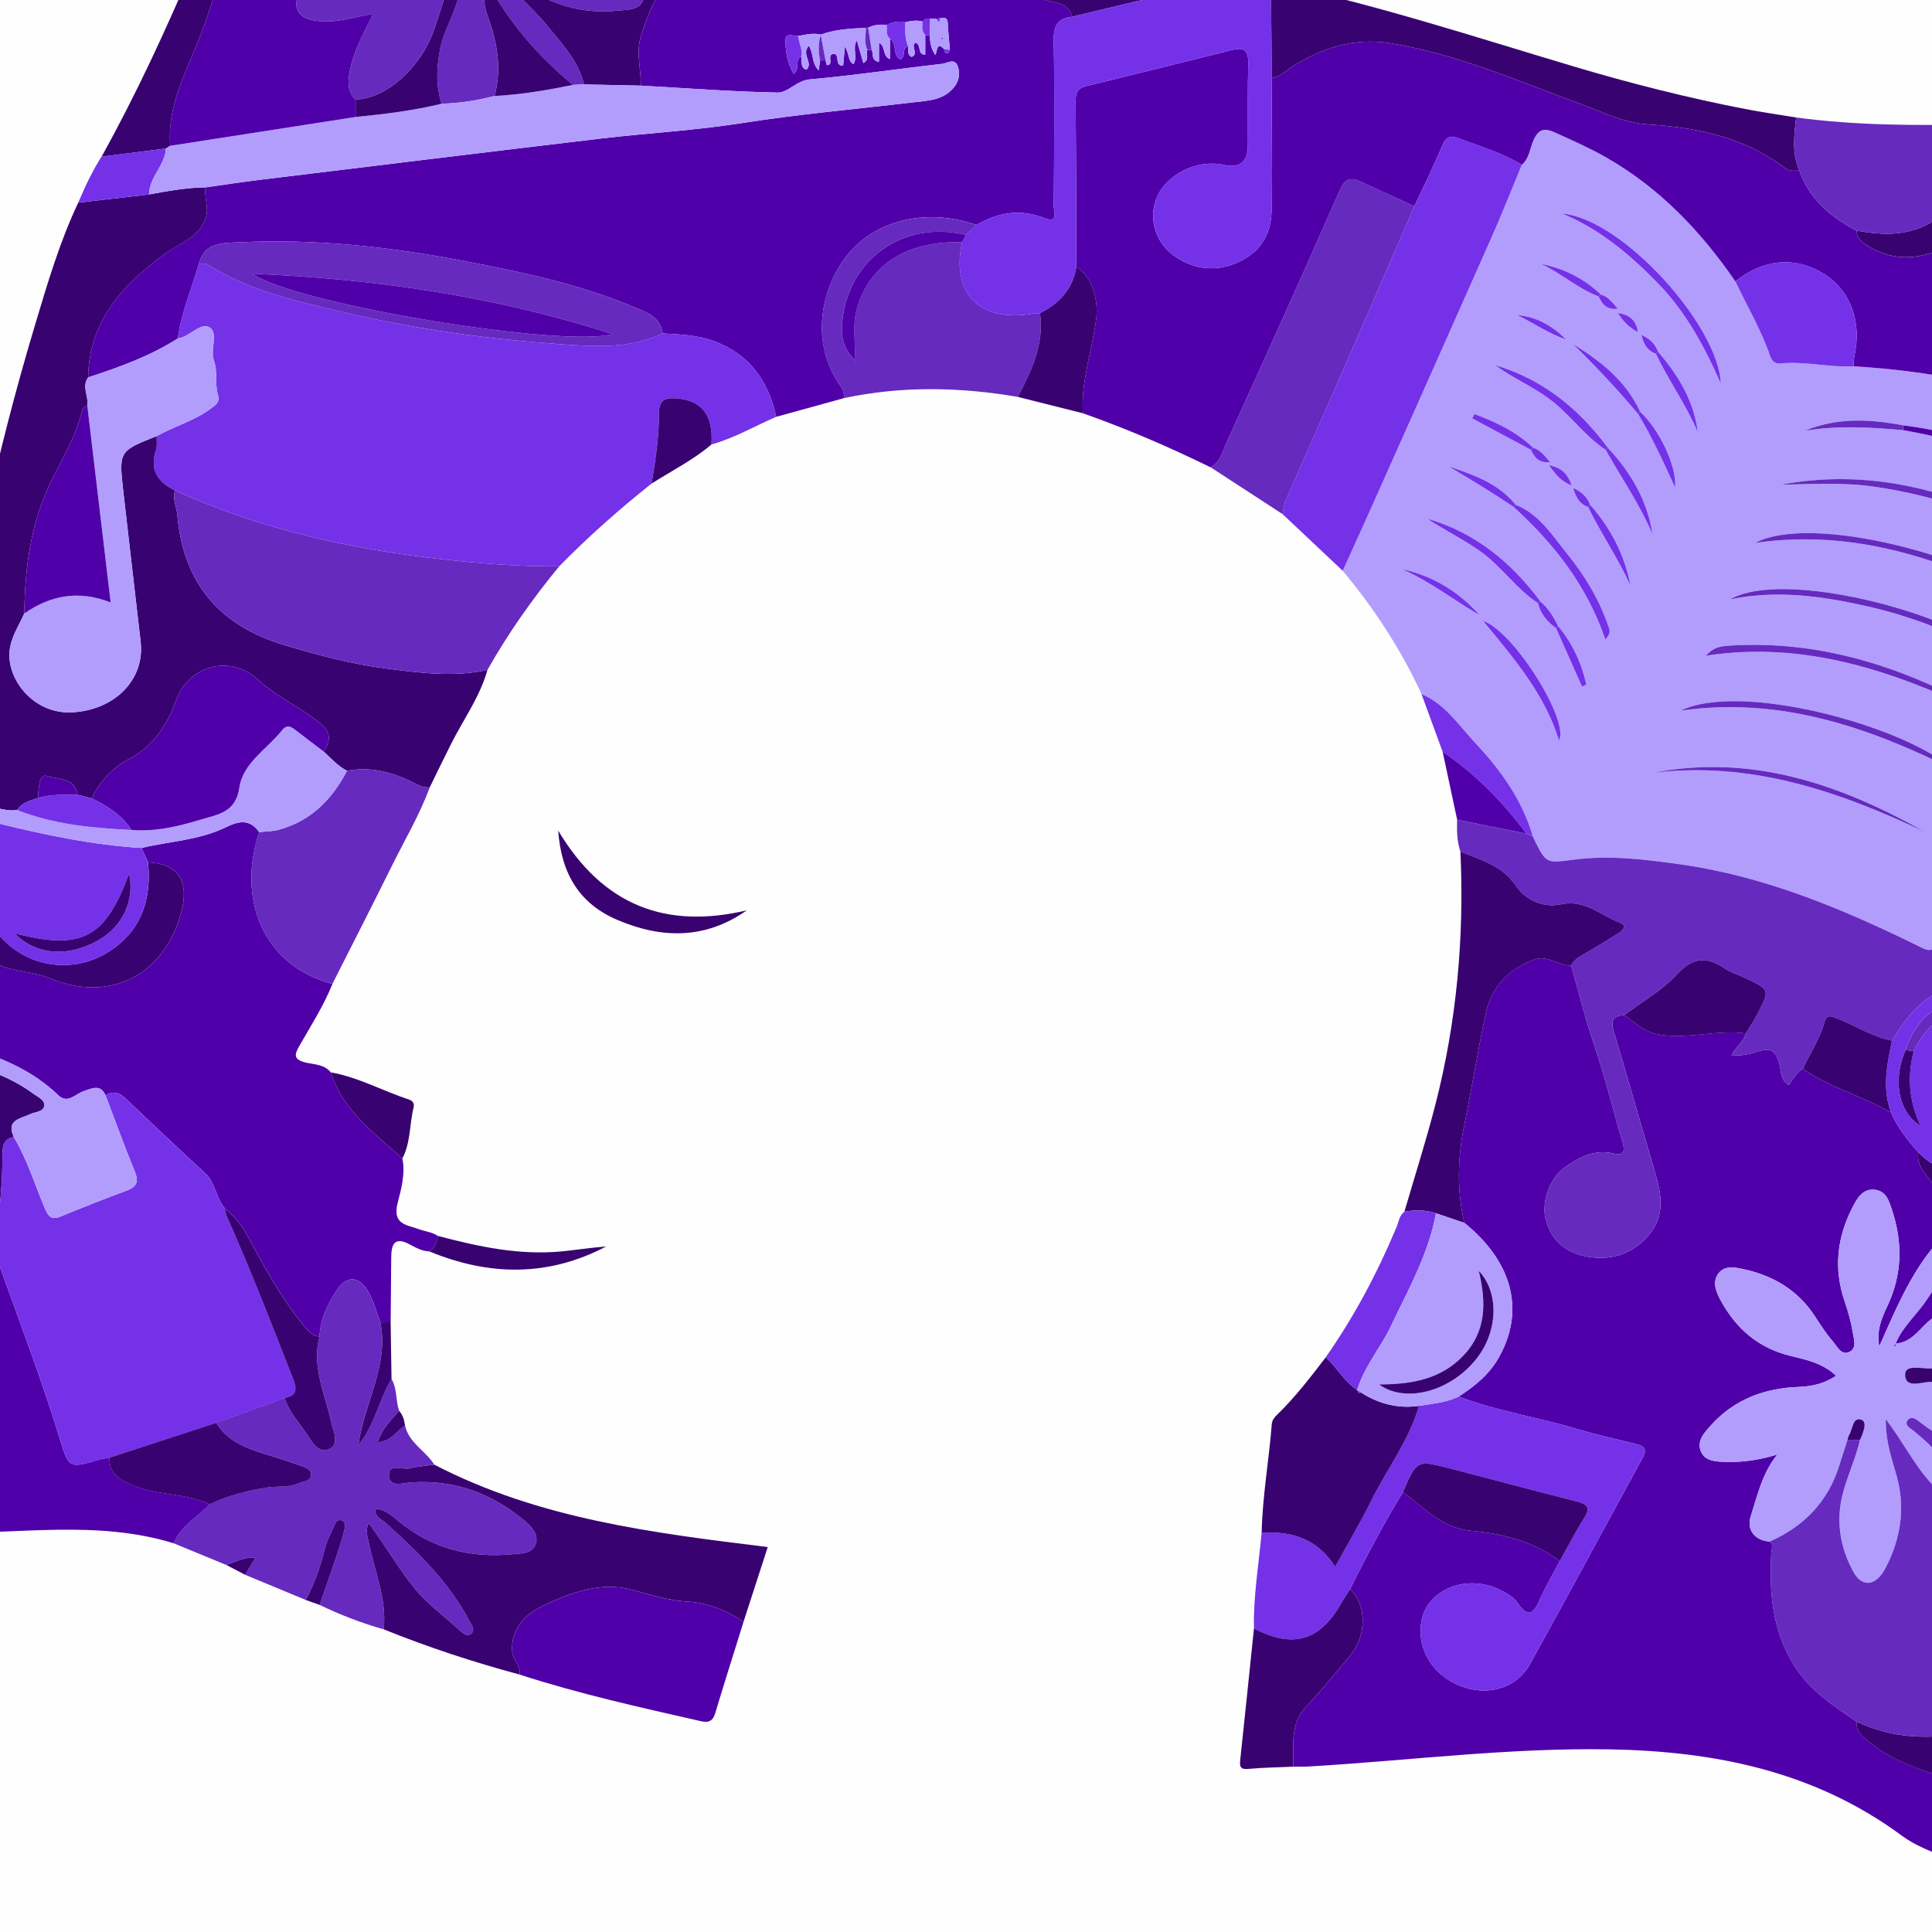 <?xml version="1.0" encoding="UTF-8"?><svg id="Layer_1" xmlns="http://www.w3.org/2000/svg" viewBox="0 0 800 800"><defs><style>.cls-1{fill:#5000a8;}.cls-1,.cls-2,.cls-3,.cls-4,.cls-5,.cls-6,.cls-7,.cls-8{stroke-width:0px;}.cls-2{fill:#390271;}.cls-3{fill:#460093;}.cls-4{fill:#b29dfd;}.cls-5{fill:#7431e8;}.cls-6{fill:#662abf;}.cls-7{fill:#fff;}.cls-8{fill:#fefefe;}</style></defs><rect class="cls-3" x="-137.84" y="-218.84" width="1109" height="1109"/><rect class="cls-7" x="-137.84" y="-218.84" width="1109" height="1109"/><path class="cls-8" d="m-137.7,334.93c0-182.33.03-364.65-.14-546.98,0-5.54,1.25-6.78,6.78-6.78,365.15.15,730.29.15,1095.44,0,5.54,0,6.78,1.25,6.78,6.78-.15,365.15-.15,730.29,0,1095.44,0,5.54-1.25,6.78-6.78,6.78-365.15-.15-730.29-.15-1095.44,0-5.54,0-6.79-1.25-6.78-6.78.17-182.82.14-365.64.14-548.46Zm735.05-23.68c2.01,9.4,4.02,18.8,6.02,28.2-.12,4.45-.09,8.88,1.35,13.17,1.65,35.47-1.54,70.49-10.38,104.88-3.82,14.86-8.5,29.49-12.8,44.23-2.15,1.57-2.35,4.19-3.26,6.38-7.93,18.99-17.53,37.05-29.33,53.93-6.25,8.14-12.47,16.29-19.84,23.48-1.22,1.19-2.36,2.34-2.51,4.26-1.18,14.98-3.86,29.83-4.19,44.89-1.21,13.2-3.45,26.32-3.17,39.63-1.89,18.25-3.75,36.51-5.72,54.75-.33,3.06.67,3.68,3.65,3.4,6.08-.57,12.22-.63,18.33-.9,2.19-.02,4.39.04,6.58-.09,41.41-2.46,82.64-7.79,124.25-7.09,43.79.74,85.19,9.12,121.27,35.82,2.74,2.03,5.83,3.66,8.93,5.11,17.6,8.22,29.45,2.28,33.68-16.78,2.03-11.82,1.21-23.32-3.79-34.36-.02-1.46.26-3.01-.11-4.38-4.85-18.2-5.87-36.72-4.55-55.41,1.31-18.51,7.75-35.79,12.97-53.36,2.25-5.1,4.81-10.09,5.13-15.82,4.55-6.67,6.53-14.41,9.17-21.87,9.14-21.34,16.49-43.3,22.46-65.72,5.13-15.98,8.37-32.39,11.39-48.86,6.72-30.19,9.84-60.82,11.13-91.66.97-27.61.97-55.21-1.8-82.74-1.84-18.63-3.68-37.26-5.52-55.89.28-4.55-.4-9.01-1.37-13.43.52-7.81-.35-15.53-1.34-23.25-.27-15.28-.54-30.56-.81-45.84.29-21.34,3.5-41.77,18.41-58.52.13-.15.06-.47.08-.72,6.81-7.43,9.73-15.8,5.34-25.45-4.23-9.31-12.45-11.83-21.84-11.78-3.42.02-6.95-.12-10.25.6-19.09,4.16-38.04,8.98-57.47,11.44-24.63.57-49.23.44-73.71-2.83-7.06-1.17-14.15-2.16-21.17-3.53-23.98-4.66-47.61-10.64-71.03-17.63-40.89-12.21-81.49-25.51-123.31-34.4-5.43-1.13-10.86-2.26-16.29-3.4-48.25-10.04-97.06-16.72-145.79-23.75-24.42-3.52-48.5-9.11-73.24-10.87-11.13-.79-22.18-3.74-33.49-3.98-12.74-1.45-25.48-2.9-38.22-4.35-2.54-.41-5.09-.83-7.63-1.24-2.9-.47-5.79-.94-8.69-1.41-1.5-.16-3.01-.33-4.51-.49-5.89-1.34-11.78-2.67-17.66-4.01-26.1-6.82-50.41-17.48-72.31-33.42-1.96-1.43-4.2-2.56-6.45-3.5-9.04-3.76-13.96-1.1-16.05,8.46-1.6,7.31-1.32,14.69-.19,21.97,2.86,18.51-.47,35.77-7.81,53-11.45,26.84-23.64,53.27-37.82,78.77-3.85,6.03-6.85,12.49-9.65,19.04-7.78,16.42-12.85,33.81-18.04,51.12C-1.35,187.44-12.86,240.79-20.86,294.9c-1.67,11.3-2.78,22.67-4.15,34.01-.18,2.4-.37,4.79-.55,7.19-2.38,12.81-2.96,25.83-3.75,38.78-1.1,18.08-3.16,36.16-1.76,54.33-.07,2.02-.14,4.05-.22,6.07-2.37,20.04.1,40.13-.69,60.22-1.33,33.98-6,66.82-25.12,96.04-1.59,2.44-2.8,5.16-3.95,7.85-8.43,19.73-2.17,31.04,19.3,35,5.86.08,11.72.12,17.58.25,32.07.71,64.45-5.36,96.1,4.42,7.26,2.99,14.51,5.98,21.77,8.97,2.59,1.35,5.18,2.71,7.77,4.06,8.36,3.47,16.72,6.94,25.09,10.41,1.93.69,3.87,1.38,5.8,2.07,8.55,4.12,17.37,7.52,26.51,10.1,18.36,7.42,37.14,13.59,56.26,18.73,24.67,8.01,49.96,13.62,75.22,19.33,3.23.73,4.87-.19,5.85-3.48,3.77-12.62,7.77-25.16,11.69-37.73,3.33-10.29,6.67-20.57,10.02-30.92-47.65-5.82-94.91-11.69-138.07-34.11-3.58-5.73-10.51-8.95-12.11-16.16-.31-2.25-.89-4.39-2.44-6.14-1.53-4.28-.73-9.13-3.18-13.19-.12-7.83-.24-15.65-.36-23.48.08-9.01.18-18.02.24-27.02.04-5.43,1.54-8.49,7.63-5.22,2.54,1.36,5.13,2.83,8.17,2.9,24.78,10.21,49.21,10.55,73.18-2.04-6.06.42-12.09,1.4-18.17,2-17.63,1.74-34.63-1.91-51.5-6.39-2.47-1.61-5.44-1.85-8.06-2.84-4.58-1.73-10.9-1.73-8.6-10.77,1.45-5.7,3.27-12.14,1.96-18.48,3.48-6.58,2.88-14.06,4.64-21.03.45-1.78-.39-2.85-1.96-3.36-10.85-3.55-20.96-9.23-32.34-11.25-2.58-3.31-6.9-3.25-10.22-4.02-5.52-1.29-4.73-3.53-2.81-6.9,4.8-8.44,10.08-16.62,13.72-25.69,8.26-16.36,16.62-32.67,24.74-49.1,5.3-10.71,11.44-21.03,15.57-32.31,3.03-6.16,5.98-12.35,9.09-18.47,5.07-9.99,11.76-19.18,14.8-30.16,8.58-15.19,18.59-29.4,29.69-42.85,12.02-12.25,24.83-23.62,38.27-34.29,8.32-5.32,17.22-9.75,24.8-16.2,9.45-2.62,17.9-7.58,26.82-11.45,9.37-2.58,18.75-5.17,28.12-7.75,23.93-5.09,47.9-4.6,71.9-.5,8.98,2.26,17.97,4.51,26.95,6.77,18.09,6.37,35.67,13.93,52.88,22.37,9.92,6.46,19.84,12.92,29.77,19.38,8.32,7.84,16.64,15.68,24.96,23.52,13.07,15.6,24.08,32.5,32.62,51,2.91,7.96,5.82,15.91,8.73,23.87Zm-288.1,65.7c-33.43,7.88-59.52-1.87-78.12-33.04,1.31,18.4,9.18,30.52,24.67,37.08,18.37,7.78,36.36,7.96,53.45-4.04Z"/><path class="cls-4" d="m883.99,181.75c.99,7.72,1.86,15.44,1.34,23.25-2.74,4.09-4.69,8.53-5.87,13.31-.67.99-1.51,1.9-1.99,2.97-13.16,29.33-26.27,58.67-39.41,88.01-11.83,26.43-23.64,52.86-35.59,79.24-1.1,2.43-1.15,6.64-6.41,4.04-31.95-15.78-64.51-29.62-100.31-34.67-14.75-2.08-29.32-3.86-44.11-1.93-11.38,1.48-11.35,1.74-16.37-8.39-.22-.44-.38-.91-.57-1.36-4.38-14.92-13.23-27.26-23.61-38.34-6.9-7.36-12.6-16.3-22.47-20.5-8.54-18.49-19.55-35.4-32.62-51,4.33-9.58,8.71-19.14,12.99-28.74,16.28-36.53,32.58-73.05,48.76-109.62,4.35-9.83,8.29-19.85,12.42-29.78,3.12-2.67,3.3-6.85,4.86-10.26,2.25-4.92,4.78-4.96,9.05-3.04,7.13,3.22,14.25,6.38,21.06,10.27,22.13,12.63,39.17,30.53,53.45,51.31,4.92,10.34,10.77,20.25,14.5,31.13.8,2.33,2.34,3.04,4.46,2.84,10.05-.95,19.94,1.75,29.96,1.19,31.25,1.87,61.69,7.76,91.15,18.46,8.45,3.87,16.89,7.74,25.34,11.61Zm-222.05-58.99c1.43,2.99,3.1,5.64,7.95,5.11-2.35-2.87-4.14-5.03-7.05-5.94-7.02-6.69-15.34-10.82-24.82-12.69,8.36,3.85,15.29,10.21,23.92,13.52Zm-28.06,63.48c1.43,3,3.11,5.62,7.95,5.12-2.34-2.88-4.14-5.04-7.04-5.97-7.03-6.72-15.49-10.63-24.27-13.94-.32.59-.64,1.19-.96,1.78,8.1,4.34,16.2,8.67,24.31,13Zm11.29,73.03c-1.82-3.9-4.13-7.46-7.42-10.31-12.1-16.25-27.09-28.52-46.82-34.21,7.13,4.74,14.89,8.49,21.96,13.52,8.83,6.28,14.86,15.5,23.88,21.46,1.14,4.48,3.93,7.76,7.55,10.44,3.57,8.04,7.15,16.08,10.72,24.13.6-.29,1.2-.57,1.8-.86-2.02-8.88-5.73-17.02-11.69-24.16Zm13.29-50.2c-1.16-2.84-2.89-5.08-7.07-7.02,1.31,4.58,3.07,6.8,6.22,7.95,5.39,11.03,12.4,21.19,17.49,32.42-2.4-12.71-8.19-23.7-16.65-33.35Zm28.04-63.48c-1.11-2.89-2.87-5.09-6.86-6.95,1.02,4.55,2.92,6.67,6.01,7.86,5.28,11.06,12.49,21.09,17.35,32.4-1.63-13.02-8.16-23.62-16.5-33.32Zm-8.21,25.83c5.63,9.26,10.16,19.13,15.35,30.46.75-9.1-6.89-24.43-14.5-31.36-5.85-12.79-16.33-20.99-27.91-28.13,9.49,9.25,18.57,18.87,27.06,29.02Zm-13.45,14.82c6.52,11.63,14.21,22.63,19.41,35.01-2.13-13.97-8.92-25.56-18.46-35.76-12.04-16.32-27.1-28.49-46.76-34.29,6.94,5.05,14.87,8.5,21.93,13.58,8.8,6.33,14.83,15.54,23.87,21.47Zm-37.27,22.78c-7.23-8.99-17.57-12.42-27.87-15.98,9.12,5.43,18.18,10.89,26.96,16.81,16.74,15.2,30.43,32.63,38.04,54.94,2.54-2.69,1.76-4.01,1.28-5.41-3.77-11.04-9.71-20.97-16.97-29.91-6.22-7.66-11.54-16.55-21.45-20.46Zm160.53-32.89c-13.78-2.61-27.44-3.35-40.77,2.26,13.56-2.31,27.12-1.47,40.69-.27,25.4,4.42,49.49,12.68,72.47,24.3-22.19-14.1-46.26-22.99-72.39-26.29Zm-61.37,48.69c40.48-5.91,77.07,6.47,112.57,24.1-19.31-17.42-88.65-36.75-112.57-24.1Zm-42.6,95.23c40.52-5.07,77.27,7.51,113.1,24.54-35.23-19.9-72-32.56-113.1-24.54Zm11.79-25.78c40.67-5.8,77.39,6.58,112.94,24.43-19.94-17.93-87.79-36.65-112.94-24.43Zm41.47-93.56c12.7-.21,25.57-1.04,38.51.8,13.18,1.87,25.96,5.15,38.59,9.28,12,3.93,23.09,10.1,34.99,13.99-34.86-19.65-71.45-31.68-112.09-24.07Zm-21.02,47.49c19.77-4.11,39.1-1.22,58.25,3.21,19.18,4.43,37.19,12.26,54.84,20.92-22.92-19.31-91.53-36.68-113.1-24.13Zm102.47,46.28c-.38-.6-.61-1.47-1.15-1.76-31.6-17.12-64.88-27.65-101.33-25.38-5.52.34-7.01,1.2-10.14,4.2,40.51-6.24,76.75,6.05,112.61,22.93Zm-172.07-206.03c15.65,6.42,28.01,16.93,39.58,28.75,11.74,12.01,19.48,26.42,26.14,41.61-.76-23.62-40.55-68.22-65.72-70.36Zm-1.25,218.14c4.45-8.01-18.59-45.13-31.49-49.52,13.12,15.84,25.59,30.48,31.49,49.52Zm-32.8-51.79c-8.72-9.76-19.35-16.36-32.25-19.12,11.54,5.06,21.47,12.8,32.25,19.12Zm15.54-124.31c6.78,3.35,13.07,7.67,20.25,10.17-5.63-5.6-12.12-9.5-20.25-10.17Zm49.97,7.04c-.72-4.37-2.88-7.2-8.37-7.9,2.48,3.89,5.09,6.23,8.37,7.9Zm-27.41,63.6c-1.83-5.09-4.06-7.28-9.5-8.55,2.95,4.17,4.88,6.56,9.5,8.55Z"/><path class="cls-1" d="m830.22,748.52c-4.23,19.06-16.08,25.01-33.68,16.78-3.1-1.45-6.19-3.08-8.93-5.11-36.08-26.7-77.47-35.08-121.27-35.82-41.61-.7-82.84,4.63-124.25,7.09-2.19.13-4.39.06-6.58.09.24-8.65-1.55-17.57,5.41-24.95,6.33-6.71,12.18-13.9,18.08-21.01,7.04-8.48,6.96-21.09.02-27.55,6.77-13.68,13.97-27.14,21.9-40.19,8.76,6.38,16.16,14.88,28.09,16,13.21,1.24,25.95,4.33,36.86,12.56-2.84,5.44-5.96,10.75-8.45,16.34-2.67,6.01-4.95,6.98-9.04.97-1.68-2.46-4.84-4.19-7.67-5.55-13.24-6.39-29.11-.22-31.93,12.23-2.6,11.46,3.86,22.8,15.73,27.63,11.14,4.54,23.37,1.2,29-8.93,15.74-28.34,31.03-56.93,46.61-85.35,1.82-3.31,1.16-4.85-2.35-5.72-8.34-2.06-16.74-3.92-24.96-6.36-16.18-4.82-32.97-7.39-48.83-13.36,6.61-4.27,12.65-9.14,16.61-16.14,10.97-19.4,5.81-39.6-14.26-55.82-3.11-13.5-2.8-26.95,0-40.51,3.2-15.52,5.6-31.21,9-46.68,2.35-10.66,9.33-17.78,19.62-21.74,5.81-2.24,10.29,2.48,15.62,2.43,3.13,10.8,5.74,21.72,9.39,32.4,4.58,13.42,7.91,27.27,11.95,40.88,1.06,3.58.43,5.6-3.52,4.58-8.01-2.08-14.4,1.51-20.45,5.69-6.28,4.34-9.49,14.3-8.07,20.72,2.24,10.13,9.25,15.09,18.53,16.41,9.37,1.33,17.91-1.53,24.35-9.16,7-8.29,5.15-17.21,2.41-26.42-5.73-19.24-11.13-38.58-16.93-57.8-1.35-4.48-.41-6.57,4.28-6.78,4.6,2.88,8.09,6.91,14.27,7.97,12.22,2.1,24.11-2.1,36.14-.43-1.02,3.57-4.12,5.75-5.87,8.84-.1.22-.19.45-.29.67.12-.2.25-.39.37-.59,3.99.65,7.83-.58,11.47-1.65,5.16-1.53,6.77.56,8.15,5.04.91,2.94.18,6.89,3.96,9.04,1.84-2.52,3.16-5.22,5.79-6.71,10.98,7.69,24.08,11.1,35.62,17.66.18.1.48,0,.73,0,2.68,6.41,6.86,11.81,11.47,16.91-1.06,6.94,5.2,10.35,7.59,15.62,2.23,4.91,8.39,7.5,8.33,13.83-16.15,13.41-23.83,32.33-32.07,50.95-1.24-6.34.9-11.57,3.3-16.63,6.12-12.89,6.48-25.98,2.11-39.42-1.32-4.04-2.48-8.4-7.41-8.84-4.93-.44-7.16,3.53-9.11,7.33-6.35,12.38-7.84,25.16-3.35,38.52,1.41,4.18,2.71,8.46,3.38,12.79.45,2.92,2.14,7.09-1.55,8.65-3.19,1.36-4.91-2.54-6.69-4.59-2.72-3.14-5-6.69-7.27-10.19-6.95-10.74-17.04-16.81-29.25-19.52-3.74-.83-8.31-1.89-10.93,1.91-2.47,3.58-.74,7.58,1.2,11.12,6.33,11.52,15.43,19.43,28.48,22.71,6.51,1.64,13.39,2.84,19.22,8.32-5.03,3.33-10.14,4.41-15.54,4.61-14.1.54-26.42,5.05-36.14,15.73-2.91,3.2-6.09,6.58-4.33,10.94,1.66,4.1,6.14,4.26,10.2,4.38,7.25.22,14.31-.87,21.46-3.06-6.27,7.74-8.2,16.86-10.99,25.55-1.83,5.7,1.66,10.05,7.87,10.49,1.73,1.39.7,3.14.62,4.77-.88,16.34.36,32.03,9.48,46.58,6.53,10.42,16.19,16.63,25.84,23.18-.4,4.4,2.76,6.4,5.65,8.77,12.3,10.09,28.04,12.61,42.05,18.89,5,2.24,7.91,7.59,13.74,7.99Z"/><path class="cls-1" d="m349.54,164.84c-9.37,2.58-18.75,5.17-28.12,7.75-3.24-14.72-10.9-25.68-25.52-31.23-7.01-2.66-14.23-2.84-21.49-3.29-1-7.2-7.25-8.93-12.45-11.11-22.26-9.35-45.77-14.27-69.36-18.8-30.91-5.94-62.06-9.36-93.56-7.83-6.5.32-14.34-.16-16.67,8.82-2.95,10.32-7.3,20.24-8.73,30.99-11.52,7.34-24.24,11.92-37.13,16.12.29-23.52,14.48-38.5,31.91-51.27,5.79-4.24,13.09-6.13,16.41-13.8,2.11-4.89-.48-9.13.3-13.61,7.5-1.05,14.99-2.2,22.5-3.12,47-5.73,94-11.5,141.03-17.07,19.51-2.31,39.19-3.36,58.57-6.42,23.57-3.72,47.29-5.8,70.95-8.59,6.07-.72,12.81-.8,17.13-6.61,1.94-2.61,2.27-5.62,1.24-8.4-1.29-3.47-4.35-1.16-6.39-.93-18.28,2.07-36.5,4.8-54.81,6.43-5.52.49-8.97,5.56-13.42,5.47-18.87-.38-37.72-1.82-56.57-2.87.15-6.75-2.07-13.47,0-20.27,3.5-11.57,7.98-22.16,18.68-29.5,8.33-5.71,17.51-6.07,26.59-6.4,23.95-.85,46.45,8.21,69.89,11.37,17.27,2.33,34.86,4.04,51.69,9.23,4.43,1.37,10.15.88,11.79,7.03-5.92.64-7.81,3.6-7.69,9.78.43,22.86.21,45.73.01,68.59-.02,2.05,2.08,7.4-3.73,5.07-10-4-19.2-2.49-28.16,2.76-.71-.2-1.43-.38-2.13-.61-19.72-6.25-40.33-1.01-51.59,13.27-10.69,13.56-15.56,36.04-2.59,54.2,1.08,1.52,1.39,3.09,1.44,4.83Zm-17.79-141.38c.46,1.95-.51,4.54,2.19,5.4,3.01-2.92-2.38-6.25.98-9.91,2.1,3.19,1.06,7.26,4.09,10.18.25-1.8.41-2.96.57-4.12.75-.01,1.51-.03,2.26-.04.2.7.44,2.03.6,2.02,3.27-.18-.6-4.42,2.92-4.73,2.55.42.04,5.13,3.78,4.93.21-2.38.42-4.75.69-7.85,1.93,2.75,1.08,5.7,3.56,7.25,1.93-3-.62-6.49,1.41-9.87.97,3.38,1.81,6.31,2.69,9.4,2.76-1.53.94-3.8,1.67-5.44.59-.03,1.18-.07,1.76-.1.91,1.61-.41,4.48,3.05,5.03v-7.91c2.98,1.52,1.17,5.42,4.53,6.76v-8.47c3.23,1.9.81,6.94,4.34,8.62,2.53-1.27.31-4.66,3.13-5.41.35,1.51-.54,3.48,1.53,4.36,3.07-1.24-.52-4.3,1.49-5.87,2.78.64.67,5.13,4.14,4.92,0-2.78,0-5.45,0-8.12.61,0,1.22.02,1.83.03.18,2.76.4,5.5,2.37,8.29.84-1.76.43-5.8,3.7-2.4-.12,1.06.34,1.75,1.41,1.56.36-.06.6-.86.9-1.33-.27-3.06-.53-6.12-.82-9.17-.18-1.97.52-4.65-3.07-4.03-.58.13-1.16.26-1.74.39-.86-.02-1.72-.04-2.58-.06-1.31-.32-2.31.19-3.14,1.16-2.43-.68-4.81-.31-7.19.32-2.7-.74-5.2-.06-7.64,1.07-2.66-.25-5.25-.07-7.68,1.16-.31-.08-.62-.06-.92.05-6.34.3-12.68.59-18.73,2.83l.09-.02c-3.22-.79-6.34,0-9.47.6-1.86-.07-5.06-1.21-5.15.93-.22,4.97.66,10.04,3.33,14.72,2.95-2.37.19-5.72,3.12-7.12Z"/><path class="cls-1" d="m858.65,170.14c-29.46-10.7-59.9-16.6-91.15-18.46.12-1.44.06-2.91.37-4.3,3.14-14.24-1.66-27.16-12.68-34-11.79-7.32-25-6.19-36.61,3.14-14.29-20.78-31.33-38.68-53.45-51.31-6.81-3.88-13.93-7.05-21.06-10.27-4.27-1.92-6.8-1.88-9.05,3.04-1.56,3.41-1.74,7.59-4.86,10.26-8.21-4.94-17.33-7.66-26.23-10.97-4.03-1.5-5.45-.05-6.96,3.57-3.47,8.31-7.5,16.39-11.3,24.57-7.36-3.36-14.73-6.7-22.06-10.1-4.16-1.93-6.55-1.66-8.77,3.39-15.37,34.96-31.12,69.75-46.91,104.53-1.67,3.68-2.58,8.07-6.66,10.27-17.21-8.44-34.79-16-52.88-22.37-.85-13.36,3.84-25.95,5.5-38.97,1.08-8.43-1.97-17.95-8.21-21.61-.08-22.86-.09-45.71-.3-68.57-.03-3.45.83-5.47,4.39-6.34,20.24-4.93,40.46-9.94,60.67-15.01,4.97-1.25,6.54.58,6.43,5.52-.27,11.3-.13,22.61-.15,33.92q-.02,10.49-10.01,8.22c-10.8-2.45-23.58,3.76-27.67,13.45-3.7,8.75-.63,19.07,7.8,24.64,8.7,5.75,18.13,6.21,27.3,1.47,8.58-4.43,12.51-11.87,12.4-21.74-.18-17.94.07-35.88.13-53.82,3.37-.4,5.59-2.89,8.23-4.57,12.59-8.01,25.95-12.26,41.1-9.77,27.42,4.5,52.69,15.62,78.5,25.1,9.14,3.36,17.9,7.84,27.9,8.48,20.5,1.31,40.17,5.34,56.99,18.25,1.68,1.29,3.77.81,5.71.89,4.15,11.87,13.01,19.23,23.71,24.84-.06,2.82,1.68,4.45,3.81,5.85,8.32,5.49,17.44,6.42,26.68,3.53,14.63-4.58,27.91-11.73,38.66-22.96,2.27-2.37,4.56-4.52,8.24-3.59-1.08,1.9-2.52,3.68-3.16,5.71-2.07,6.56-6.43,12.75-4.37,20.1,2.29,8.19,5.47,16,11.38,22.39-.8,5.89,3.18,10.09,5.18,15.02,3.73,9.18,11.91,17.93,3.42,28.6Z"/><path class="cls-5" d="m73.63,140.14c1.43-10.75,5.78-20.67,8.73-30.99,1.19.1,2.63-.22,3.52.35,17.77,11.31,38.03,15.46,58.05,20.17,29.12,6.85,58.73,10.8,88.52,12.89,14.09.99,28.5,1.91,41.95-4.49,7.26.45,14.48.62,21.49,3.29,14.62,5.56,22.29,16.52,25.52,31.23-8.92,3.87-17.37,8.84-26.82,11.45.78-12.3-3.98-18.32-14.59-19.1-4.86-.36-7.18.87-7.15,6.21.05,9.78-1.47,19.45-3.06,29.09-13.44,10.67-26.24,22.04-38.27,34.29-15.72.08-31.35-1.1-46.97-2.8-38.74-4.2-76.43-12.39-112.06-28.67-7.16-3.41-10.66-8.46-7.91-16.67.59-1.77.23-3.87.3-5.82,7.21-4.02,15.33-6.24,22.09-11.16,2.01-1.46,4.25-2.72,3.3-5.76-1.45-4.7,0-9.68-1.73-14.43-1.63-4.51,2.06-11.35-1.83-13.68-3.74-2.23-8.19,4.06-13.09,4.6Z"/><path class="cls-6" d="m672.5,420.38c-4.69.21-5.63,2.31-4.28,6.78,5.8,19.22,11.2,38.56,16.93,57.8,2.74,9.2,4.59,18.13-2.41,26.42-6.44,7.63-14.98,10.49-24.35,9.16-9.28-1.32-16.29-6.28-18.53-16.41-1.42-6.41,1.79-16.37,8.07-20.72,6.05-4.18,12.43-7.78,20.45-5.69,3.95,1.03,4.58-.99,3.52-4.58-4.04-13.61-7.37-27.46-11.95-40.88-3.65-10.68-6.26-21.6-9.39-32.4,1.21-2.63,3.64-3.81,5.98-5.17,4.65-2.7,9.24-5.5,13.78-8.37,1.77-1.12,3.57-3.06.46-4.25-7.93-3.04-14.52-9.73-24.39-7.62-7.49,1.6-14.66-1.7-18.74-7.71-5.75-8.48-14.57-10.64-22.94-14.12-1.44-4.29-1.47-8.72-1.35-13.17,9.56,1.92,19.12,3.84,28.69,5.77.88.33,1.76.67,2.64,1,.19.45.35.92.57,1.36,5.02,10.12,4.99,9.87,16.37,8.39,14.78-1.93,29.35-.15,44.11,1.93,35.79,5.05,68.35,18.89,100.31,34.67,5.26,2.6,5.3-1.61,6.41-4.04,11.95-26.37,23.76-52.81,35.59-79.24,13.14-29.34,26.25-58.68,39.41-88.01.48-1.07,1.32-1.98,1.99-2.97,2.41.04,4.83.08,7.24.12,1.84,18.63,3.68,37.26,5.52,55.9-2.28.51-2.85,2.49-3.64,4.27-14.78,33.39-29.77,66.69-44.21,100.23-4.24,9.84-10.37,18.96-12.12,29.82-6.96-1.69-13.88-1.75-21-.54-13.74,2.33-21.14,12.04-27.81,22.8-8.04-1.49-14.82-6.12-22.31-8.97-2.32-.89-4.63-2.48-5.7,1.42-1.9,6.9-5.95,12.8-8.92,19.2-2.63,1.49-3.95,4.2-5.79,6.71-3.78-2.15-3.05-6.1-3.96-9.04-1.38-4.48-3-6.57-8.15-5.04-3.64,1.08-7.48,2.31-11.47,1.65l-.08-.08c1.75-3.09,4.85-5.27,5.87-8.84,1.64-2.73,3.43-5.39,4.89-8.21,5.09-9.82,5.05-9.86-4.72-14.57-2.87-1.38-6.06-2.26-8.67-4.01-7.45-5-13.23-5.04-19.99,2.28-6.18,6.7-14.54,11.39-21.93,16.97Z"/><path class="cls-1" d="m166.61,479.66c1.31,6.35-.5,12.78-1.96,18.48-2.3,9.04,4.02,9.03,8.6,10.77,2.62.99,5.59,1.23,8.06,2.84-.39,2.56-1.12,4.95-3.51,6.42-3.04-.07-5.63-1.54-8.17-2.9-6.1-3.26-7.6-.21-7.63,5.22-.06,9.01-.16,18.02-.24,27.02-1.42,0-2.84.01-4.26.02-1.65-4.28-2.8-8.84-5.06-12.76-3.78-6.55-9.03-6.69-13.1-.36-3.7,5.74-6.8,11.91-7.02,19.03-3.34-.23-5.16-2.82-6.94-5.02-8.8-10.85-15.58-23.05-22.1-35.29-2.72-5.1-5.91-9.27-10.22-12.83-3.7-4.3-3.8-10.54-8.18-14.57-11.02-10.13-21.91-20.4-32.73-30.74-2.65-2.54-5.18-3.48-8.42-1.42-2.21-4.74-5.46-2.93-9-1.77-3.38,1.11-6.67,5.48-10.57,1.73-10.34-9.94-22.96-15.44-36.42-19.44.02-5.89.16-11.79.03-17.68-.11-5.11,1.67-9.61,3.99-13.97,1.38-2.61,3.98-4.84,6.5-3.54,7.13,3.67,15.23,3.21,22.52,6.22,25.12,10.36,46.87-1.68,54.01-26.42,3.77-13.04-.2-20.93-13.51-21.64-.91-1.98-1.81-3.96-2.72-5.94,11.6-2.78,23.83-3.18,34.74-8.49,5.44-2.65,10.03-3.73,14.04,1.93-8.89,26.42.33,54.72,30.32,62.87-3.64,9.06-8.91,17.25-13.72,25.69-1.92,3.37-2.71,5.62,2.81,6.9,3.32.77,7.64.71,10.22,4.02,5.05,15.9,18.11,25.13,29.65,35.63Z"/><path class="cls-2" d="m64.89,180.57c-.08,1.95.29,4.04-.3,5.82-2.75,8.21.75,13.27,7.91,16.68-1.28,3.51.64,6.74.93,10.11,2.41,28.35,17.54,45.99,44.78,54.08,13.62,4.05,27.26,7.69,41.33,9.51,14.05,1.82,28.16,3.76,42.3.62-3.05,10.98-9.73,20.17-14.8,30.16-3.11,6.12-6.07,12.31-9.09,18.47-2.83.28-5.13-1.15-7.52-2.33-8.46-4.18-17.28-6.26-26.75-4.53-3.81-1.96-6.61-5.14-9.69-7.99,4.19-5.97,1.98-9.4-3.62-13.47-7.7-5.58-16.55-9.87-23.36-16.13-12.45-11.44-29.32-5-33.99,8.12-3.56,9.99-9.38,19.05-18.55,23.98-7.69,4.14-12.94,9.37-16.5,16.91-1.96-.49-3.92-.99-5.89-1.48-.9-7.36-8.36-6.25-12.4-7.74-3.59-1.33-3.82,5.24-3.84,9.04-3.22,1.13-6.73,1.76-8.73,5.03-4.61.67-8.88-1.32-13.36-1.73-6.26-1.59-12.51-3.19-18.77-4.78,1.37-11.34,2.48-22.72,4.15-34.01C-12.86,240.79-1.35,187.44,14.36,135.04c5.19-17.31,10.26-34.71,18.04-51.12,9.78-1.13,19.56-2.27,29.34-3.4,7.74-1.39,15.48-2.86,23.39-2.93-.77,4.48,1.82,8.72-.3,13.61-3.32,7.67-10.62,9.56-16.41,13.8-17.44,12.77-31.62,27.75-31.91,51.27-2.8,3.77.27,7.72-.37,11.56-.72.61-1.91,1.12-2.07,1.85-2.3,10.28-7.82,19.36-12.38,28.47-8.94,17.89-11.37,36.51-11.63,55.88-2.26,5.09-5.52,9.69-6.09,15.56-1.15,11.89,10.06,26.18,25.83,25.38,17.56-.89,30.24-13.43,28.44-29.21-2.36-20.71-4.83-41.41-7.17-62.12-1.9-16.85-1.85-16.85,13.82-23.06Z"/><path class="cls-4" d="m732.83,638.34c-6.21-.44-9.7-4.8-7.87-10.49,2.79-8.7,4.73-17.82,10.99-25.55-7.15,2.19-14.22,3.28-21.46,3.06-4.06-.13-8.54-.28-10.2-4.38-1.76-4.36,1.42-7.74,4.33-10.94,9.72-10.68,22.04-15.2,36.14-15.73,5.39-.2,10.51-1.28,15.54-4.61-5.83-5.48-12.71-6.69-19.22-8.32-13.05-3.28-22.15-11.18-28.48-22.71-1.94-3.54-3.68-7.54-1.2-11.12,2.63-3.81,7.19-2.75,10.93-1.91,12.21,2.72,22.3,8.79,29.25,19.52,2.27,3.5,4.55,7.05,7.27,10.19,1.78,2.06,3.5,5.95,6.69,4.59,3.69-1.57,2-5.74,1.55-8.65-.67-4.34-1.97-8.61-3.38-12.79-4.49-13.36-3-26.14,3.35-38.52,1.95-3.8,4.17-7.78,9.11-7.33,4.94.44,6.1,4.8,7.41,8.84,4.37,13.44,4.01,26.53-2.11,39.42-2.4,5.05-4.54,10.28-3.3,16.63,8.24-18.62,15.92-37.53,32.07-50.95,1.44-.14,2.89-.28,4.33-.41-2.69,12.31-10.15,22.14-16.89,32.33-4.03,6.1-9.91,10.89-12.67,17.88-.27.3-.54.6-.81.9.22.04.44.08.66.12.03-.35.06-.7.1-1.06,6.81-.46,9.97-6.42,14.58-10.02,10.61-8.3,22.65-11.23,35.71-11.1,3.17.03,6.74.43,8.29,3.7,1.7,3.57-.37,6.73-2.61,9.36-2.36,2.78-5.14,5.21-7.73,7.8-10.24,7.41-21.7,10.6-34.32,10.61-3.47,0-10.02-1.75-10.01,2.48.01,5.94,6.59,3.13,10.11,3.07,15.18-.28,29.23,2.4,40.89,12.96-.33,5.72-2.88,10.72-5.14,15.82-14.6,1.17-27.71-2.67-39.24-11.75-1.75-1.38-4.02-3.32-5.65-1.01-1.38,1.95,1.45,3.32,2.85,4.47,10.73,8.84,19.45,19.38,26.83,31.11,1.67,2.65,3.47,5.2,3.36,9.95-9.77-5.29-16.67-12.35-23.35-19.69-6.88-7.56-11.42-16.87-18.65-26.44-.09,9.49,2.52,16.37,4.47,23.35,3.77,13.47,1.75,26.21-4.6,38.39-3.85,7.39-9.65,8.14-13.25,1.57-4.11-7.49-6.26-15.49-5.73-24.37.64-10.83,6.14-20.08,8.42-30.32,1.28-2.82,3.19-7.35.64-8.33-3.63-1.39-3.62,3.8-5.11,6.22-.37.59-.46,1.35-.68,2.04-1.1,3.46-2.23,6.91-3.3,10.38-4.65,15.13-14.58,25.45-28.89,31.79Z"/><path class="cls-6" d="m182.68-60.4c5.89,1.34,11.78,2.67,17.66,4.01-1.83,5.41-4.9,10.58-4.18,18.66,5.02-6.71,6.54-12.59,8.69-18.17,2.9.47,5.79.94,8.69,1.41-3.13,4.54-7.8,8.13-9.74,15.63,7.19-4.99,12.64-9.24,17.38-14.4,12.74,1.45,25.48,2.9,38.22,4.35-11.86,15.73-28.81,18.89-47,19.2-2.11.03-5.67-1.34-5.66,2.55,0,3.29,3.14,3.18,5.59,3.24,2.94.06,5.91.23,8.83-.01,15.29-1.26,28.3,4.06,40.02,13.46,3.43,2.75,6.73,5.91,5.16,10.4-1.49,4.25-6.07,4-10.04,4.44C238.29,6.36,223.14,0,209.47-11.04c-1.46-1.18-3.42-3.55-4.91-1.73-1.91,2.35,1.17,3.66,2.73,4.86,7.62,5.86,14.46,12.66,20.49,20,5.65,6.87,11.86,13.73,14.03,22.87-1.53.07-3.06.13-4.59.2-14.33-11.83-26.41-25.64-35.99-43.3-1.62,6.66-.66,11.17.93,15.55,3.83,10.56,5.58,21.25,2.61,32.34-7.18,1.9-14.49,2.99-21.92,3.2-2.42-7.42-2.13-14.83-.65-22.45,1.74-8.96,7.4-16.58,8.31-25.78.17-1.74,1.04-3.63-1.14-4.35-2.37-.79-2.87,1.63-3.36,3.01-2.22,6.22-4.09,12.55-6.24,18.79-5.5,15.9-19.8,28.64-32.52,29.08-3.4-3.28-3.25-7.23-2.46-11.48,1.61-8.72,5.98-16.27,9.82-24.06.11-.21.22-.41.33-.62-.11.21-.22.41-.33.62-7.68,1.27-15.17,3.94-23.14,2.96-3.56-.44-7.16-1.51-8.44-4.94-1.15-3.08.68-6.11,2.91-8.56,7.37-8.1,15.6-14.37,26.93-16.44,6.75-1.24,13.77.02,20.27-2.66,1.75-.72,4.31-.79,4.43-3.15.11-2.16-2-3.39-3.79-4.02-6.22-2.17-12.64-3.8-18.79-6.16-13.66-5.23-23.17-14.26-25.57-29.38-.14-3.62,1.92-4.49,5.13-4.45,13.59.17,24.63,5.6,33.15,16.04,4.01,4.91,7.56,10.2,11.48,15.2,1.33,1.7,3.11,3.59,5.61,2.28,2.67-1.41,2.37-3.94,1.75-6.47-1.33-5.44-2.58-10.9-3.86-16.35Z"/><path class="cls-6" d="m732.83,638.34c14.31-6.34,24.24-16.67,28.89-31.79,1.07-3.47,2.2-6.92,3.3-10.38,1.72.03,3.44.05,5.15.08-2.27,10.24-7.78,19.5-8.42,30.32-.53,8.88,1.63,16.88,5.73,24.37,3.6,6.57,9.4,5.82,13.25-1.57,6.35-12.18,8.37-24.92,4.6-38.39-1.95-6.97-4.55-13.86-4.47-23.35,7.23,9.57,11.78,18.88,18.65,26.44,6.68,7.35,13.59,14.4,23.35,19.69.1-4.76-1.7-7.3-3.36-9.95-7.38-11.73-16.1-22.27-26.83-31.11-1.4-1.15-4.23-2.52-2.85-4.47,1.63-2.31,3.9-.37,5.65,1.01,11.54,9.07,24.64,12.92,39.24,11.75-5.22,17.57-11.66,34.85-12.97,53.36-1.32,18.7-.3,37.21,4.55,55.41.37,1.37.09,2.92.11,4.38-19.36,5.98-38.63,7.71-57.65-1.29-9.66-6.55-19.31-12.76-25.84-23.18-9.12-14.55-10.36-30.24-9.48-46.58.09-1.63,1.12-3.38-.62-4.77Z"/><path class="cls-6" d="m132.31,553.44c.23-7.12,3.32-13.28,7.02-19.03,4.07-6.32,9.32-6.19,13.1.36,2.26,3.92,3.41,8.49,5.06,12.76,3.61,18.07-6.82,33.72-9.1,50.85,6.81-8.17,8.45-18.66,13.71-27.39,2.44,4.06,1.65,8.91,3.18,13.19-3.4,3.84-7.11,7.48-8.89,12.96,5.66-.11,7.68-4.77,11.34-6.82,1.6,7.21,8.54,10.43,12.11,16.16-3.38.49-6.83.72-10.12,1.54-3.09.77-9-2.45-8.66,3.22.29,4.83,6.09,2.79,9.24,2.58,17.88-1.18,33.27,4.51,46.84,15.83,3.13,2.61,6.13,5.89,4.6,9.92-1.44,3.79-5.82,3.66-9.58,4.02-17.66,1.66-33.49-2.42-47.35-13.87-2.59-2.14-5.37-4.86-9.48-4.91-.03,3.59,2.65,4.28,4.39,5.83,13.35,12,26.15,24.5,34.68,40.62.86,1.62,2.63,3.65.62,5.29-1.51,1.23-3.43-.26-4.56-1.33-6.04-5.7-12.88-10.44-18.31-16.93-7.15-8.55-12.49-18.4-19.57-27.66-1.28,3.15-.47,5.21-.05,7.37,2.38,12.18,7.73,23.85,6.35,36.67-9.14-2.58-17.96-5.99-26.51-10.1,2.46-7.13,4.96-14.25,7.36-21.41,1.08-3.23,2.1-6.5,2.89-9.81.31-1.3.63-3.17-1.14-3.8-1.8-.63-2.6.98-3.16,2.29-1.45,3.35-3.19,6.66-4.03,10.18-1.72,7.18-4.19,14.01-7.72,20.47-8.36-3.47-16.72-6.94-25.09-10.41,1.46-2.38,2.92-4.77,4.38-7.15.1-.18.21-.36.31-.55-.09.2-.18.4-.27.59-4.43-.42-8.24,1.62-12.21,3.04-7.26-2.99-14.51-5.98-21.77-8.97,2.83-7.35,9.82-10.88,14.88-16.18,7.77-3.62,15.92-5.79,24.4-7.01,4.08-.59,8.33.22,12.27-1.62,1.92-.9,4.98-.76,5.27-3.21.36-3.09-3-3.58-5.05-4.38-4.75-1.85-9.7-3.2-14.56-4.75-7.7-2.46-15.11-5.36-19.62-12.74,9.44-3.44,18.87-6.88,28.31-10.32,1.73,5.49,5.6,9.71,8.77,14.29,2.38,3.44,5.01,9.15,9.85,6.82,4.27-2.06,1.52-7.42.64-11.34-2.58-11.59-8.06-22.78-4.79-35.17Z"/><path class="cls-2" d="m241.82,34.96c-2.17-9.15-8.39-16-14.03-22.87-6.03-7.34-12.87-14.13-20.49-20-1.56-1.2-4.64-2.52-2.73-4.86,1.49-1.83,3.45.55,4.91,1.73C223.14,0,238.29,6.36,256.3,4.37c3.98-.44,8.56-.19,10.04-4.44,1.57-4.49-1.73-7.65-5.16-10.4-11.71-9.4-24.72-14.72-40.02-13.46-2.92.24-5.89.07-8.83.01-2.46-.05-5.59.05-5.59-3.24,0-3.89,3.55-2.52,5.66-2.55,18.18-.3,35.14-3.47,47-19.2,11.31.24,22.37,3.19,33.49,3.98,24.75,1.76,48.82,7.35,73.24,10.87,48.74,7.02,97.54,13.7,145.79,23.75-1.03,1.75-2.97,1.63-4.54,2.01-21.12,5.13-42.26,10.17-63.4,15.23-1.65-6.15-7.37-5.67-11.79-7.03-16.83-5.2-34.43-6.9-51.69-9.23-23.44-3.16-45.95-12.23-69.89-11.37-9.09.32-18.27.68-26.59,6.4-10.7,7.35-15.17,17.93-18.68,29.5-2.06,6.8.16,13.52,0,20.27-7.84-.17-15.69-.33-23.53-.5Z"/><path class="cls-5" d="m443.98,6.93c21.14-5.06,42.28-10.1,63.4-15.23,1.57-.38,3.51-.26,4.54-2.01,5.43,1.13,10.86,2.26,16.3,3.4-2.28,1.41-1.93,3.72-1.92,5.85.1,11.11.24,22.23.37,33.34-.07,17.94-.32,35.88-.13,53.82.1,9.87-3.82,17.31-12.4,21.74-9.17,4.73-18.6,4.27-27.3-1.47-8.43-5.57-11.5-15.89-7.8-24.64,4.09-9.68,16.87-15.89,27.67-13.45q10,2.27,10.01-8.22c.02-11.31-.12-22.62.15-33.92.12-4.94-1.46-6.77-6.43-5.52-20.21,5.07-40.43,10.08-60.67,15.01-3.57.87-4.42,2.9-4.39,6.34.2,22.86.22,45.71.3,68.57-1.44,9.19-7.07,15.09-15.05,19.14-.97.05-1.96,0-2.91.17-21.92,3.84-34.04-8.36-29.37-29.55.53-1,1.07-2,1.6-3.01,1.49-1.38,2.97-2.76,4.46-4.15,8.96-5.25,18.16-6.77,28.16-2.77,5.81,2.32,3.71-3.02,3.73-5.07.19-22.86.41-45.73-.01-68.59-.12-6.19,1.78-9.14,7.69-9.78Z"/><path class="cls-5" d="m580.91,617.85c-7.93,13.05-15.12,26.51-21.9,40.19-1.17,1.86-2.41,3.67-3.49,5.58-8.97,15.86-20.03,19.13-36.28,10.68-.28-13.32,1.96-26.43,3.17-39.64,12.18-.67,22.86,2.22,30.44,14.09,5.37-9.75,10.51-18.37,14.95-27.34,6.51-13.14,15.65-24.95,19.77-39.28,5.55-.92,11.22-1.32,16.4-3.82,15.86,5.97,32.65,8.54,48.83,13.36,8.22,2.45,16.62,4.31,24.96,6.36,3.51.87,4.16,2.41,2.35,5.72-15.58,28.43-30.87,57.02-46.61,85.35-5.63,10.13-17.85,13.46-29,8.93-11.86-4.83-18.32-16.18-15.73-27.63,2.82-12.45,18.69-18.63,31.93-12.23,2.82,1.36,5.99,3.09,7.67,5.55,4.08,6.01,6.37,5.04,9.04-.97,2.49-5.59,5.61-10.9,8.45-16.34,3.36-5.97,6.49-12.08,10.14-17.87,2.75-4.35,1.19-5.74-3.11-6.83-17.57-4.46-35.08-9.16-52.62-13.7-13.62-3.53-13.64-3.48-19.37,9.84Z"/><path class="cls-1" d="m86.83,622.88c-5.07,5.29-12.05,8.83-14.89,16.17-31.65-9.78-64.03-3.71-96.1-4.42-5.86-.13-11.72-.17-17.58-.25-2.88-18.64,1.86-35.91,10.18-52.27,4.84-9.52,7.29-19.75,10.35-29.8,2.21-7.25,3.41-14.86,7.13-21.56,2.6-4.68,3.54-9.48,3.42-14.8-.23-10.14-.05-10.15,9.26-6.68-.55,6.16.15,12,2.31,17.97,8.29,22.88,16.87,45.66,24,68.95,3.64,11.89,3.83,11.82,16.14,8.2,1.39-.41,2.87-.55,4.3-.82-.29,7.17,4.9,9.46,10.29,11.66,10.02,4.1,21.3,2.99,31.18,7.63Z"/><path class="cls-6" d="m201.84,277.39c-14.15,3.14-28.25,1.2-42.3-.62-14.07-1.82-27.7-5.46-41.33-9.51-27.25-8.1-42.37-25.74-44.78-54.08-.29-3.37-2.21-6.6-.93-10.11,35.64,16.28,73.32,24.47,112.07,28.67,15.63,1.7,31.26,2.88,46.97,2.8-11.1,13.45-21.11,27.66-29.69,42.85Z"/><path class="cls-5" d="m585.68,85.39c3.8-8.17,7.83-16.25,11.3-24.57,1.51-3.61,2.93-5.07,6.96-3.57,8.9,3.31,18.02,6.04,26.23,10.97-4.13,9.93-8.07,19.95-12.42,29.78-16.18,36.57-32.48,73.09-48.76,109.62-4.28,9.6-8.66,19.16-12.99,28.74-8.32-7.84-16.64-15.68-24.96-23.52.43-1.89.59-3.9,1.35-5.64,7.94-18.18,16.03-36.3,23.99-54.48,9.81-22.43,19.54-44.89,29.3-67.34Z"/><path class="cls-2" d="m814.58,506.17c-1.44.14-2.89.28-4.33.41.06-6.33-6.1-8.92-8.33-13.83-2.4-5.28-8.65-8.68-7.59-15.62,16.01,16.66,45.95,9.6,57.37-5.06,16.77-21.52,8.46-54.62-19.44-63.41,1.75-10.86,7.88-19.98,12.12-29.82,14.44-33.54,29.43-66.84,44.21-100.23.79-1.78,1.36-3.76,3.64-4.27,2.77,27.53,2.77,55.13,1.8,82.74-7.93-.38-10.16,6.92-14.4,11.16-17.73,17.76-24.55,38.54-13.39,62.24,3.41,7.25,5.76,17.14,16.66,18.27-3.02,16.47-6.26,32.88-11.39,48.86-7.32-.67-14.88-1.15-21.51,2.17-11.3,5.65-23.17,6.7-35.4,6.41Z"/><path class="cls-2" d="m158.88,674.67c1.37-12.82-3.97-24.49-6.35-36.67-.42-2.16-1.23-4.22.05-7.37,7.08,9.26,12.42,19.1,19.57,27.66,5.43,6.49,12.27,11.23,18.31,16.93,1.14,1.07,3.05,2.57,4.56,1.33,2-1.64.23-3.66-.62-5.29-8.53-16.12-21.33-28.61-34.68-40.62-1.73-1.56-4.41-2.25-4.39-5.83,4.11.05,6.89,2.78,9.48,4.91,13.86,11.45,29.69,15.53,47.35,13.87,3.76-.35,8.14-.23,9.58-4.02,1.53-4.03-1.47-7.32-4.6-9.92-13.57-11.32-28.96-17.01-46.84-15.83-3.15.21-8.95,2.25-9.24-2.58-.34-5.67,5.57-2.45,8.66-3.22,3.3-.82,6.74-1.05,10.12-1.54,43.16,22.42,90.42,28.29,138.07,34.11-3.36,10.35-6.69,20.64-10.02,30.92-7-4.68-14.79-7.81-23.05-8.3-7.93-.47-15.16-2.72-22.68-4.81-13.15-3.67-25.74.95-37.27,6.5-6.97,3.35-13.41,9.11-12.82,18.89.22,3.63,3.78,5.88,3.06,9.6-19.12-5.14-37.9-11.31-56.26-18.73Z"/><path class="cls-2" d="m-1.39,509.28c-9.31-3.46-9.5-3.46-9.26,6.68.12,5.32-.82,10.11-3.42,14.8-3.72,6.7-4.92,14.31-7.13,21.56-3.06,10.05-5.51,20.27-10.35,29.8-8.32,16.37-13.06,33.63-10.18,52.27-21.47-3.96-27.73-15.27-19.3-35,1.15-2.69,2.36-5.41,3.95-7.85,19.12-29.23,23.79-62.06,25.12-96.04.79-20.09-1.68-40.18.69-60.22,4.38.98,8.77,1.97,13.15,2.95,10.92,4.08,22.19,7.42,31.73,14.51,1.91,1.42,5.02,2.64,4.73,5.13-.3,2.55-3.78,2.51-5.88,3.5-4.11,1.93-9.98,2.36-6.74,9.46-4.47.84-4.73,4.1-4.72,7.77.04,10.29-.83,20.52-2.38,30.69Z"/><path class="cls-6" d="m398.36,100.3c-4.67,21.2,7.45,33.39,29.37,29.55.95-.17,1.94-.12,2.91-.17,1.78,12.84-3.47,23.81-9.2,34.66-24-4.1-47.97-4.59-71.9.5-.05-1.74-.36-3.31-1.44-4.83-12.97-18.16-8.1-40.65,2.59-54.2,11.26-14.28,31.87-19.52,51.59-13.27.7.22,1.42.4,2.13.61-1.48,1.38-2.97,2.77-4.46,4.15-25.69-6.27-48.87,9.89-51.26,36.32-.48,5.28.43,11.25,5.23,15.29.36.48-.59,1.88,1.03,1.46-.35-.48-.7-.96-1.05-1.45.47-7.07-1.11-14.23.93-21.24,5.33-18.25,20.76-27.96,43.51-27.38Z"/><path class="cls-6" d="m585.68,85.39c-9.76,22.45-19.49,44.91-29.3,67.34-7.95,18.18-16.04,36.3-23.99,54.48-.76,1.74-.91,3.75-1.35,5.64-9.92-6.46-19.84-12.92-29.77-19.38,4.08-2.2,4.99-6.6,6.66-10.27,15.79-34.77,31.54-69.57,46.91-104.53,2.22-5.05,4.61-5.32,8.77-3.39,7.34,3.41,14.71,6.74,22.06,10.1Z"/><path class="cls-1" d="m215.14,693.4c.71-3.72-2.85-5.97-3.06-9.6-.59-9.78,5.85-15.54,12.82-18.89,11.54-5.55,24.12-10.17,37.27-6.5,7.51,2.1,14.75,4.35,22.68,4.81,8.26.49,16.05,3.61,23.05,8.3-3.92,12.57-7.92,25.11-11.69,37.73-.98,3.29-2.62,4.21-5.85,3.48-25.26-5.72-50.55-11.33-75.22-19.33Z"/><path class="cls-6" d="m143.68,319.15c9.46-1.73,18.29.34,26.75,4.53,2.39,1.18,4.69,2.61,7.52,2.33-4.13,11.28-10.27,21.6-15.57,32.31-8.13,16.43-16.48,32.74-24.74,49.1-30-8.16-39.21-36.46-30.32-62.87,2.65-.3,5.39-.26,7.94-.94,13.37-3.57,22.22-12.51,28.42-24.46Z"/><path class="cls-2" d="m182.68-60.4c1.28,5.45,2.53,10.91,3.86,16.35.62,2.53.92,5.06-1.75,6.47-2.5,1.32-4.27-.58-5.61-2.28-3.92-4.99-7.47-10.28-11.48-15.2-8.53-10.44-19.57-15.88-33.15-16.04-3.21-.04-5.27.83-5.13,4.45-9.36-.33-19-1.26-24.99,8.26-3.8,6.03-6.23,12.78-7.29,19.76-2.93,19.12-7.93,37.55-15.08,55.57-5.53,13.93-12.96,27.56-11.56,43.42-.59.37-1.18.74-1.77,1.12-8.89,1.13-17.78,2.26-26.67,3.39,14.18-25.5,26.37-51.92,37.82-78.77,7.35-17.23,10.67-34.48,7.81-53-1.13-7.28-1.41-14.65.19-21.97,2.1-9.56,7.01-12.21,16.05-8.46,2.25.93,4.49,2.07,6.45,3.5,21.9,15.93,46.21,26.6,72.31,33.42Z"/><path class="cls-2" d="m526.68,32.28c-.13-11.11-.28-22.23-.37-33.34-.02-2.13-.36-4.44,1.92-5.85,41.82,8.89,82.42,22.19,123.31,34.4,23.42,6.99,47.05,12.97,71.03,17.63,7.02,1.37,14.11,2.36,21.17,3.53-.82,7.42-1.85,14.85,1.37,22.01-1.94-.08-4.03.4-5.71-.89-16.82-12.9-36.48-16.94-56.99-18.25-10-.64-18.76-5.12-27.9-8.48-25.81-9.48-51.08-20.6-78.5-25.1-15.15-2.49-28.51,1.76-41.1,9.77-2.64,1.68-4.87,4.18-8.23,4.57Z"/><path class="cls-2" d="m604.72,352.62c8.37,3.48,17.19,5.64,22.94,14.12,4.08,6.01,11.25,9.31,18.74,7.71,9.87-2.11,16.46,4.58,24.39,7.62,3.1,1.19,1.3,3.13-.46,4.25-4.54,2.88-9.13,5.67-13.78,8.37-2.34,1.36-4.77,2.54-5.98,5.17-5.33.05-9.81-4.67-15.62-2.43-10.28,3.96-17.27,11.08-19.62,21.74-3.4,15.47-5.8,31.16-9,46.68-2.79,13.55-3.11,27.01,0,40.51-3.91-1.32-7.81-2.65-11.72-3.97-4.29-1.46-8.66-1.39-13.07-.67,4.29-14.74,8.98-29.37,12.8-44.23,8.84-34.4,12.03-69.42,10.38-104.88Z"/><path class="cls-2" d="m846.21,78.32c-3.68-.93-5.97,1.22-8.24,3.59-10.75,11.23-24.03,18.38-38.66,22.96-9.24,2.89-18.35,1.96-26.68-3.53-2.12-1.4-3.87-3.03-3.81-5.85,8.9,1.59,17.57,2.27,26.43-1.27,15.81-6.32,27.83-27.75,22.2-42.75,19.43-2.46,38.38-7.28,57.47-11.44,3.31-.72,6.83-.59,10.25-.6,9.39-.05,17.61,2.47,21.84,11.78,4.39,9.66,1.46,18.02-5.34,25.45-14.94-16.87-37.38-16.2-55.45,1.65Z"/><path class="cls-2" d="m61.27,357.06c13.31.71,17.28,8.6,13.51,21.64-7.14,24.73-28.9,36.78-54.01,26.42-7.29-3.01-15.39-2.54-22.52-6.22-2.53-1.3-5.12.93-6.5,3.54-2.31,4.37-4.09,8.86-3.99,13.97.13,5.89,0,11.79-.03,17.68-1.94-.52-3.88-1.04-5.81-1.56-4.09-2.04-8.42-3.13-12.98-3.34-1.41-18.17.66-36.25,1.76-54.33.79-12.95,1.37-25.96,3.75-38.77,6.42,1.06,12.84,2.12,19.26,3.18,1.67,1.41,3.72,1.53,5.75,1.71-1.36,2.31-2.84,4.56-4.07,6.94-7.48,14.47-4.61,31.34,7.13,42.32,11.56,10.82,29.03,12.55,42.72,3.7,13.35-8.64,17.57-21.6,16.06-36.89Z"/><path class="cls-2" d="m587.58,582.14c-4.12,14.33-13.27,26.14-19.77,39.28-4.44,8.97-9.58,17.58-14.95,27.34-7.58-11.87-18.26-14.77-30.44-14.09.33-15.06,3.01-29.91,4.19-44.89.15-1.93,1.29-3.07,2.51-4.26,7.37-7.19,13.59-15.34,19.84-23.48,4.71,4.17,7.62,10.07,13.04,13.56l.08.08c.18.83.54,1.37,1.51.93,7.34,4.73,15.3,6.74,24,5.54Z"/><path class="cls-6" d="m817.44,51.48c5.63,15.01-6.39,36.43-22.2,42.75-8.85,3.54-17.53,2.86-26.43,1.27-10.7-5.61-19.57-12.97-23.71-24.84-3.23-7.16-2.19-14.59-1.37-22.01,24.48,3.27,49.08,3.4,73.71,2.83Z"/><path class="cls-1" d="m814.58,506.16c12.24.29,24.11-.76,35.4-6.41,6.63-3.32,14.19-2.84,21.51-2.17-5.97,22.43-13.31,44.38-22.46,65.72-4.44-4.26-11.14-3.54-15.84-7.24,2.6-2.58,5.37-5.02,7.73-7.8,2.24-2.63,4.31-5.79,2.61-9.36-1.56-3.27-5.12-3.67-8.29-3.7-13.06-.13-25.1,2.8-35.71,11.1-4.61,3.6-7.77,9.56-14.58,10.02l.06.04c2.76-6.99,8.64-11.79,12.67-17.88,6.74-10.2,14.2-20.02,16.89-32.33Z"/><path class="cls-2" d="m519.24,674.3c16.25,8.45,27.31,5.18,36.28-10.68,1.08-1.91,2.32-3.72,3.49-5.58,6.95,6.46,7.02,19.07-.02,27.55-5.9,7.11-11.74,14.29-18.08,21.01-6.96,7.38-5.17,16.31-5.41,24.95-6.11.27-12.24.33-18.33.9-2.99.28-3.98-.34-3.65-3.4,1.96-18.24,3.82-36.5,5.72-54.75Z"/><path class="cls-5" d="m561.99,575.59c-5.42-3.48-8.33-9.39-13.04-13.56,11.8-16.88,21.41-34.94,29.33-53.93.91-2.19,1.11-4.8,3.26-6.38,4.4-.72,8.77-.79,13.07.67-3.09,16.87-11.46,31.6-18.71,46.81-4.28,9-11.04,16.67-13.92,26.38Z"/><path class="cls-2" d="m421.44,164.34c5.72-10.85,10.97-21.82,9.2-34.66,7.98-4.05,13.6-9.95,15.05-19.14,6.24,3.66,9.29,13.18,8.21,21.61-1.66,13.02-6.36,25.61-5.5,38.97-8.98-2.26-17.97-4.51-26.95-6.77Z"/><path class="cls-2" d="m768.77,712.87c19.03,9,38.29,7.27,57.65,1.29,5,11.04,5.83,22.54,3.79,34.36-5.83-.4-8.74-5.75-13.74-7.99-14.02-6.27-29.75-8.79-42.05-18.89-2.89-2.37-6.05-4.37-5.65-8.77Z"/><path class="cls-2" d="m833.2,556.08c4.69,3.7,11.4,2.98,15.84,7.24-2.64,7.47-4.63,15.21-9.17,21.87-11.66-10.56-25.71-13.24-40.89-12.96-3.52.07-10.1,2.88-10.11-3.07,0-4.22,6.54-2.47,10.01-2.48,12.62,0,24.08-3.2,34.32-10.61Z"/><path class="cls-2" d="m309.25,376.95c-17.1,12-35.08,11.82-53.45,4.04-15.49-6.56-23.35-18.68-24.67-37.08,18.6,31.17,44.69,40.92,78.12,33.04Z"/><path class="cls-2" d="m166.61,479.66c-11.54-10.5-24.6-19.73-29.65-35.63,11.38,2.02,21.49,7.69,32.34,11.25,1.56.51,2.4,1.58,1.96,3.36-1.76,6.96-1.16,14.44-4.64,21.03Z"/><path class="cls-2" d="m269.8,200.25c1.59-9.64,3.11-19.31,3.06-29.09-.03-5.34,2.3-6.57,7.15-6.21,10.61.78,15.37,6.81,14.59,19.1-7.58,6.45-16.48,10.88-24.8,16.2Z"/><path class="cls-5" d="m634.7,346.21c-.88-.33-1.76-.67-2.64-1-9.74-13.19-21.1-24.72-34.71-33.96-2.91-7.96-5.82-15.91-8.74-23.87,9.87,4.19,15.57,13.13,22.47,20.49,10.38,11.08,19.23,23.42,23.61,38.34Z"/><path class="cls-2" d="m177.8,518.18c2.38-1.48,3.11-3.86,3.51-6.42,16.88,4.48,33.87,8.13,51.5,6.39,6.07-.6,12.11-1.58,18.17-2-23.97,12.59-48.4,12.25-73.18,2.04Z"/><path class="cls-5" d="m42.05,64.87c8.89-1.13,17.78-2.26,26.67-3.39-.38,7.06-6.94,11.85-6.99,19.03-9.78,1.14-19.56,2.27-29.34,3.4,2.8-6.56,5.8-13.02,9.65-19.05Z"/><path class="cls-1" d="m597.35,311.25c13.6,9.24,24.96,20.77,34.71,33.96-9.56-1.92-19.12-3.84-28.68-5.77-2.01-9.4-4.02-18.8-6.02-28.2Z"/><path class="cls-2" d="m162.11,571c-5.26,8.73-6.91,19.22-13.71,27.39,2.28-17.13,12.71-32.78,9.1-50.85,1.42,0,2.84-.01,4.26-.02.12,7.83.24,15.65.36,23.48Z"/><path class="cls-2" d="m126.57,662.49c3.52-6.47,6-13.3,7.72-20.47.84-3.52,2.58-6.83,4.03-10.18.57-1.31,1.36-2.92,3.16-2.29,1.77.62,1.44,2.5,1.14,3.8-.79,3.31-1.8,6.58-2.89,9.81-2.4,7.15-4.9,14.27-7.36,21.41-1.93-.69-3.87-1.38-5.8-2.07Z"/><path class="cls-2" d="m167.73,590.33c-3.66,2.05-5.68,6.71-11.34,6.82,1.79-5.48,5.5-9.12,8.89-12.96,1.56,1.75,2.13,3.89,2.44,6.14Z"/><path class="cls-2" d="m93.71,648.02c3.97-1.42,7.78-3.46,12.21-3.04,0,0-.05-.05-.05-.05-1.46,2.38-2.92,4.77-4.38,7.15-2.59-1.35-5.18-2.71-7.77-4.06Z"/><path class="cls-5" d="m718.58,116.51c11.62-9.33,24.82-10.46,36.61-3.14,11.02,6.84,15.82,19.76,12.68,34-.31,1.39-.26,2.87-.37,4.3-10.02.55-19.92-2.14-29.96-1.19-2.12.2-3.66-.5-4.46-2.84-3.73-10.88-9.58-20.79-14.5-31.13Z"/><path class="cls-6" d="m726.74,224.82c23.92-12.65,93.26,6.68,112.57,24.1-35.5-17.63-72.09-30.01-112.57-24.1Z"/><path class="cls-6" d="m684.14,320.05c41.1-8.02,77.87,4.64,113.1,24.54-35.83-17.02-72.58-29.6-113.1-24.54Z"/><path class="cls-6" d="m695.94,294.26c25.15-12.22,93,6.5,112.94,24.43-35.56-17.85-72.27-30.23-112.94-24.43Z"/><path class="cls-6" d="m737.41,200.7c40.64-7.61,77.23,4.43,112.09,24.07-11.91-3.89-22.99-10.06-34.99-13.99-12.63-4.14-25.41-7.41-38.59-9.28-12.94-1.84-25.8-1.01-38.51-.8Z"/><path class="cls-6" d="m716.39,248.19c21.57-12.55,90.18,4.83,113.1,24.13-17.66-8.67-35.66-16.49-54.84-20.92-19.15-4.43-38.48-7.32-58.25-3.21Z"/><path class="cls-6" d="m818.86,294.46c-35.86-16.89-72.1-29.17-112.61-22.93,3.12-3.01,4.61-3.86,10.14-4.2,36.45-2.27,69.72,8.26,101.33,25.38.54.29.77,1.16,1.15,1.76Z"/><path class="cls-5" d="m646.79,88.43c25.17,2.14,64.96,46.74,65.72,70.36-6.66-15.19-14.4-29.6-26.14-41.61-11.57-11.83-23.93-22.33-39.58-28.75Z"/><path class="cls-1" d="m788.11,176.13c26.12,3.31,50.2,12.2,72.39,26.29-22.97-11.63-47.07-19.89-72.47-24.3.03-.66.05-1.33.08-1.99Z"/><path class="cls-5" d="m627.58,209.01c9.91,3.91,15.22,12.8,21.45,20.46,7.26,8.94,13.2,18.87,16.97,29.91.48,1.39,1.26,2.72-1.28,5.41-7.61-22.31-21.3-39.74-38.04-54.94.28-.3.58-.58.91-.83Z"/><path class="cls-5" d="m645.54,306.58c-5.9-19.04-18.37-33.68-31.49-49.52,12.9,4.39,35.93,41.5,31.49,49.52Z"/><path class="cls-5" d="m664.84,186.24c-9.04-5.93-15.07-15.15-23.87-21.47-7.06-5.08-14.99-8.52-21.93-13.58,19.66,5.8,34.72,17.97,46.76,34.29-.3.27-.62.52-.96.76Z"/><path class="cls-5" d="m636.78,249.72c-9.02-5.95-15.04-15.18-23.88-21.46-7.08-5.03-14.83-8.77-21.96-13.52,19.73,5.7,34.72,17.96,46.82,34.21-.31.28-.63.53-.98.76Z"/><path class="cls-6" d="m788.11,176.13c-.03.66-.05,1.33-.08,1.99-13.56-1.21-27.13-2.04-40.69.27,13.32-5.61,26.99-4.87,40.77-2.26Z"/><path class="cls-5" d="m678.29,171.42c-8.49-10.16-17.56-19.78-27.05-29.03,11.58,7.14,22.05,15.34,27.91,28.13-.26.32-.55.62-.85.9Z"/><path class="cls-5" d="m665.8,185.48c9.55,10.2,16.33,21.8,18.46,35.76-5.21-12.37-12.89-23.37-19.42-35.01.33-.23.65-.48.95-.76Z"/><path class="cls-5" d="m686.51,145.58c8.34,9.7,14.87,20.3,16.5,33.32-4.86-11.31-12.07-21.34-17.35-32.4.26-.33.54-.63.85-.92Z"/><path class="cls-5" d="m612.74,254.79c-10.78-6.32-20.71-14.07-32.25-19.12,12.91,2.77,23.53,9.36,32.25,19.12Z"/><path class="cls-5" d="m658.47,209.06c8.46,9.65,14.24,20.64,16.64,33.35-5.09-11.22-12.1-21.38-17.49-32.42.26-.34.54-.65.85-.93Z"/><path class="cls-5" d="m679.14,170.52c7.61,6.92,15.25,22.26,14.5,31.36-5.19-11.33-9.72-21.19-15.35-30.46.3-.28.59-.58.85-.9Z"/><path class="cls-5" d="m626.68,209.85c-8.78-5.92-17.84-11.39-26.96-16.81,10.29,3.56,20.64,6.99,27.87,15.98-.32.25-.62.53-.91.83Z"/><path class="cls-5" d="m645.18,259.26c5.95,7.15,9.66,15.28,11.68,24.17-.6.29-1.2.57-1.8.86-3.57-8.04-7.15-16.08-10.72-24.13.26-.32.54-.62.85-.9Z"/><path class="cls-5" d="m633.88,186.24c-8.1-4.34-16.2-8.67-24.3-13.01.32-.59.64-1.19.96-1.78,8.78,3.31,17.24,7.22,24.27,13.94-.28.31-.59.59-.92.85Z"/><path class="cls-5" d="m661.93,122.76c-8.63-3.31-15.56-9.68-23.92-13.52,9.48,1.87,17.8,6,24.82,12.69-.28.3-.58.58-.9.83Z"/><path class="cls-5" d="m628.29,130.48c8.13.67,14.63,4.57,20.25,10.17-7.19-2.5-13.47-6.82-20.25-10.17Z"/><path class="cls-5" d="m678.25,137.52c-3.27-1.67-5.88-4.01-8.37-7.9,5.48.7,7.64,3.53,8.37,7.9Z"/><path class="cls-5" d="m650.84,201.11c-4.62-1.99-6.55-4.39-9.5-8.55,5.44,1.28,7.67,3.46,9.5,8.55Z"/><path class="cls-5" d="m637.75,248.96c3.29,2.85,5.6,6.4,7.42,10.31-.3.28-.58.57-.84.89-3.62-2.68-6.41-5.97-7.55-10.44.34-.23.67-.48.97-.76Z"/><path class="cls-5" d="m662.84,121.93c2.91.9,4.7,3.07,7.05,5.94-4.85.53-6.51-2.12-7.95-5.11.32-.25.62-.53.9-.83Z"/><path class="cls-5" d="m685.67,146.5c-3.09-1.19-4.99-3.31-6.01-7.86,3.98,1.86,5.75,4.06,6.86,6.94-.3.28-.59.59-.85.92Z"/><path class="cls-5" d="m634.8,185.39c2.9.93,4.7,3.08,7.04,5.97-4.84.51-6.52-2.12-7.95-5.12.33-.26.63-.54.92-.85Z"/><path class="cls-5" d="m657.62,209.99c-3.15-1.15-4.91-3.37-6.22-7.95,4.18,1.93,5.91,4.18,7.07,7.02-.31.29-.59.6-.85.93Z"/><path class="cls-5" d="m832.25,408.65c27.9,8.79,36.21,41.89,19.44,63.41-11.42,14.66-41.36,21.72-57.37,5.06-4.61-5.11-8.79-10.51-11.47-16.92-3.49-9.84-1.47-19.57.59-29.3,6.67-10.76,14.07-20.47,27.81-22.8,7.12-1.21,14.04-1.15,21,.54Zm-36.88,57.61c.12.13.25.26.37.39-.15-.11-.3-.22-.45-.32-4.7-9.99-5.71-20.32-2.85-31,5.82-12.54,16.24-18.89,29.61-21.29-16.43-2.02-27.96,5.48-32.98,20.74-5.62,12.51-2.89,26.14,6.3,31.48Z"/><path class="cls-4" d="m561.99,575.59c2.88-9.72,9.64-17.38,13.92-26.38,7.24-15.22,15.62-29.95,18.71-46.81,3.91,1.32,7.81,2.64,11.72,3.97,20.07,16.22,25.23,36.42,14.26,55.82-3.96,7-9.99,11.87-16.61,16.14-5.19,2.5-10.86,2.9-16.41,3.82-8.7,1.2-16.66-.82-24-5.54-.5-.31-1.01-.62-1.51-.93l-.08-.08Zm50.33-49.38c3.18,13.21,3.21,25.33-6.75,35.51-9.2,9.4-21.02,11.52-34.51,11.55,10.78,7.96,29.84,2.94,40.58-10.99,8.65-11.22,9.18-27.08.68-36.07Z"/><path class="cls-2" d="m580.91,617.85c5.74-13.31,5.75-13.36,19.37-9.84,17.55,4.54,35.05,9.25,52.62,13.7,4.29,1.09,5.85,2.48,3.11,6.83-3.65,5.78-6.79,11.9-10.14,17.87-10.91-8.23-23.65-11.32-36.87-12.56-11.94-1.12-19.34-9.62-28.09-16Z"/><path class="cls-2" d="m672.5,420.38c7.4-5.58,15.76-10.27,21.93-16.97,6.76-7.33,12.54-7.29,19.99-2.28,2.61,1.75,5.8,2.63,8.67,4.01,9.77,4.71,9.81,4.75,4.72,14.57-1.46,2.82-3.25,5.48-4.89,8.21-12.04-1.66-23.93,2.54-36.15.43-6.19-1.06-9.67-5.09-14.27-7.97Z"/><path class="cls-2" d="m783.44,430.91c-2.06,9.73-4.08,19.46-.59,29.3-.24,0-.54.11-.72,0-11.54-6.56-24.64-9.97-35.62-17.66,2.97-6.41,7.02-12.3,8.92-19.2,1.07-3.9,3.38-2.31,5.7-1.42,7.49,2.86,14.27,7.48,22.31,8.97Z"/><path class="cls-6" d="m717.14,436.84c-.12.2-.25.39-.37.59.1-.22.19-.45.29-.67,0,0,.08.08.08.08Z"/><path class="cls-4" d="m61.73,80.51c.04-7.18,6.6-11.97,6.99-19.03.59-.37,1.18-.75,1.77-1.12,25.58-3.98,51.17-7.96,76.75-11.94,11.98-1.16,23.91-2.65,35.63-5.48,7.43-.21,14.73-1.31,21.92-3.2,10.95-.58,21.72-2.41,32.44-4.59,1.53-.07,3.06-.13,4.59-.2,7.84.17,15.69.33,23.53.5,18.85,1.05,37.7,2.49,56.57,2.87,4.45.09,7.89-4.98,13.42-5.47,18.31-1.63,36.53-4.36,54.81-6.43,2.04-.23,5.11-2.54,6.39.93,1.03,2.78.7,5.79-1.24,8.4-4.32,5.81-11.06,5.9-17.13,6.61-23.66,2.8-47.37,4.87-70.95,8.59-19.38,3.06-39.06,4.11-58.57,6.42-47.02,5.57-94.02,11.34-141.03,17.07-7.52.92-15,2.08-22.5,3.12-7.91.07-15.64,1.54-23.39,2.93Z"/><path class="cls-4" d="m36.14,167.82c.64-3.84-2.43-7.79.37-11.56,12.89-4.2,25.6-8.79,37.13-16.12,4.9-.53,9.35-6.83,13.09-4.6,3.89,2.32.2,9.17,1.83,13.68,1.72,4.75.27,9.73,1.73,14.43.94,3.04-1.3,4.3-3.3,5.76-6.77,4.92-14.88,7.14-22.09,11.16-15.67,6.2-15.72,6.21-13.82,23.06,2.34,20.71,4.8,41.41,7.17,62.12,1.8,15.78-10.88,28.32-28.44,29.21-15.77.8-26.98-13.49-25.83-25.38.57-5.87,3.83-10.47,6.09-15.56,10.76-7.45,22.35-9.83,35.76-4.57-3.32-28.03-6.5-54.83-9.68-81.64Z"/><path class="cls-6" d="m274.41,138.07c-13.45,6.41-27.86,5.48-41.95,4.49-29.79-2.1-59.4-6.05-88.52-12.89-20.02-4.71-40.28-8.86-58.05-20.17-.89-.57-2.33-.25-3.52-.35,2.33-8.98,10.17-8.5,16.67-8.82,31.5-1.53,62.65,1.89,93.56,7.83,23.59,4.53,47.11,9.45,69.36,18.8,5.2,2.19,11.44,3.91,12.45,11.11Zm-170-24.73c18.07,12.62,128.57,30.76,149.36,25-49.05-15.72-97.96-22.82-149.36-25Z"/><path class="cls-4" d="m359.16,20.67c-.73,1.63,1.08,3.91-1.67,5.44-.89-3.09-1.72-6.01-2.69-9.4-2.03,3.38.52,6.88-1.41,9.87-2.47-1.55-1.62-4.5-3.56-7.25-.27,3.1-.48,5.47-.69,7.85-3.74.2-1.23-4.51-3.78-4.93-3.52.31.34,4.55-2.92,4.73-.16,0-.4-1.31-.6-2.02-.67-3.54-1.34-7.08-2.01-10.62,6.05-2.24,12.39-2.53,18.73-2.83-.02,3.07-.81,6.18.61,9.16Z"/><path class="cls-4" d="m374.79,9.23c2.37-.63,4.76-1,7.19-.32.06,1.92-.51,3.97,1.14,5.56v8.12c-3.47.21-1.35-4.28-4.14-4.92-2.01,1.56,1.59,4.63-1.49,5.87-2.07-.87-1.17-2.85-1.53-4.36-1.28-3.21-1.2-6.59-1.17-9.95Z"/><path class="cls-4" d="m368.5,15.97v8.47c-3.36-1.34-1.55-5.23-4.53-6.76v7.91c-3.46-.55-2.14-3.41-3.05-5.03-.48-3.04-.97-6.07-1.45-9.11,2.44-1.22,5.03-1.41,7.68-1.16.29,1.93-.55,4.12,1.35,5.67Z"/><path class="cls-4" d="m385.12,7.75c.86.02,1.72.04,2.58.06.36.47.72.93,1.08,1.4.22-.6.44-1.2.66-1.79,3.59-.62,2.89,2.06,3.07,4.03.28,3.06.55,6.12.82,9.17-.77-.08-1.54-.15-2.3-.23-3.27-3.4-2.86.65-3.7,2.4-1.97-2.79-2.2-5.53-2.37-8.29.06-2.25.11-4.5.17-6.75Zm5.36,8.24c-.1-.16-.18-.39-.32-.46-.09-.04-.3.16-.45.25.18.24.36.49.55.73.08-.17.15-.35.23-.52Z"/><path class="cls-5" d="m368.5,15.97c-1.9-1.55-1.05-3.74-1.35-5.67,2.44-1.14,4.94-1.81,7.64-1.07-.03,3.37-.11,6.74,1.17,9.95-2.82.76-.6,4.15-3.13,5.41-3.53-1.69-1.11-6.73-4.34-8.62Z"/><path class="cls-4" d="m339.58,25c-.16,1.16-.32,2.32-.57,4.12-3.03-2.92-1.99-6.99-4.09-10.18-3.36,3.67,2.03,6.99-.98,9.91-2.7-.86-1.73-3.45-2.19-5.4.71-3.02-.98-5.67-1.3-8.53,3.13-.61,6.25-1.39,9.47-.6-1.19,3.52-1.09,7.09-.34,10.67Z"/><path class="cls-5" d="m330.45,14.93c.33,2.86,2.01,5.51,1.3,8.53-2.94,1.41-.18,4.76-3.12,7.12-2.67-4.68-3.55-9.75-3.33-14.72.09-2.13,3.3-.99,5.15-.93Z"/><path class="cls-6" d="m339.58,25c-.75-3.58-.85-7.15.34-10.67,0,0-.09.02-.09.02.67,3.54,1.34,7.08,2.01,10.62-.75.01-1.51.03-2.26.04Z"/><path class="cls-5" d="m385.12,7.75c-.06,2.25-.11,4.5-.17,6.75-.61-.01-1.22-.02-1.83-.03-1.65-1.59-1.08-3.64-1.14-5.56.83-.97,1.83-1.48,3.14-1.16Z"/><path class="cls-6" d="m359.47,11.46c.48,3.04.97,6.07,1.45,9.11-.59.03-1.18.07-1.76.1-1.41-2.97-.63-6.09-.6-9.16.3-.11.61-.13.92-.05Z"/><path class="cls-5" d="m391.02,20.39c.77.08,1.54.15,2.3.23-.29.46-.53,1.26-.89,1.33-1.07.19-1.53-.5-1.41-1.56Z"/><path class="cls-5" d="m389.44,7.42c-.22.6-.44,1.2-.66,1.79-.36-.47-.72-.94-1.08-1.4.58-.13,1.16-.26,1.74-.39Z"/><path class="cls-5" d="m-1.39,509.28c1.55-10.17,2.41-20.4,2.38-30.69-.01-3.67.25-6.93,4.72-7.77,5.56,9.31,8.69,19.69,12.88,29.59,1.41,3.33,2.75,4.86,6.53,3.31,9.08-3.74,18.22-7.34,27.42-10.77,4.13-1.54,5.01-3.63,3.29-7.82-4.28-10.42-8.1-21.02-12.11-31.54,3.24-2.07,5.77-1.12,8.42,1.42,10.82,10.35,21.71,20.62,32.73,30.74,4.39,4.03,4.48,10.27,8.18,14.57.29,1.16.41,2.4.89,3.48,9.87,22.15,18.64,44.74,27.45,67.32,1.69,4.33,1.48,6.92-3.55,7.75-9.44,3.44-18.87,6.88-28.31,10.32-14.72,4.8-29.44,9.61-44.16,14.41-1.44.27-2.91.41-4.3.82-12.3,3.61-12.5,3.69-16.14-8.2-7.13-23.29-15.71-46.07-24-68.95-2.16-5.97-2.86-11.81-2.31-17.97Z"/><path class="cls-5" d="m61.27,357.06c1.51,15.29-2.7,28.25-16.06,36.89-13.68,8.86-31.15,7.12-42.72-3.7-11.74-10.98-14.6-27.85-7.13-42.32,1.23-2.38,2.71-4.63,4.07-6.94,19.46,4.8,39.04,8.9,59.11,10.13.91,1.98,1.81,3.96,2.72,5.94Zm-55.26,29.4c8.87,9.03,21.84,9.99,34.31,3.12,10.39-5.73,15.56-16.67,13.15-27.88-9.99,26.82-19.41,31.94-47.46,24.76Z"/><path class="cls-4" d="m43.71,453.57c4.01,10.53,7.83,21.13,12.11,31.54,1.72,4.19.84,6.28-3.29,7.82-9.2,3.44-18.34,7.03-27.42,10.77-3.77,1.55-5.12.03-6.53-3.31-4.19-9.9-7.32-20.28-12.88-29.59-3.24-7.09,2.63-7.52,6.74-9.46,2.1-.99,5.58-.94,5.88-3.5.29-2.49-2.82-3.71-4.73-5.13-9.53-7.09-20.8-10.43-31.73-14.51.02-1.9.03-3.79.05-5.69,1.94.52,3.88,1.04,5.81,1.56,13.46,4.01,26.08,9.5,36.42,19.44,3.9,3.75,7.18-.62,10.57-1.73,3.54-1.16,6.79-2.97,9,1.77Z"/><path class="cls-4" d="m58.55,351.12c-20.07-1.23-39.65-5.33-59.11-10.13-2.03-.18-4.08-.31-5.75-1.71.02-1.86.05-3.72.07-5.59,4.47.41,8.74,2.41,13.35,1.73,15.19,6.03,31.18,7.43,47.28,8.23,9.98.85,19.53-1.5,28.92-4.32,6.92-2.08,14.3-2.92,15.78-13.11,1.52-10.43,11.52-15.99,17.66-23.79,1.93-2.44,3.6-1.71,5.58-.16,3.85,3.02,7.77,5.94,11.67,8.9,3.08,2.84,5.88,6.03,9.69,7.99-6.21,11.95-15.05,20.89-28.42,24.46-2.55.68-5.29.65-7.94.94-4-5.66-8.6-4.57-14.04-1.93-10.91,5.31-23.14,5.71-34.74,8.49Z"/><path class="cls-2" d="m117.83,578.85c5.03-.83,5.24-3.41,3.55-7.75-8.81-22.58-17.58-45.17-27.45-67.32-.48-1.08-.6-2.31-.89-3.48,4.31,3.56,7.51,7.72,10.22,12.83,6.52,12.25,13.3,24.44,22.1,35.29,1.78,2.19,3.6,4.79,6.94,5.02-3.28,12.39,2.21,23.58,4.78,35.17.87,3.92,3.63,9.29-.64,11.34-4.84,2.33-7.47-3.38-9.85-6.82-3.17-4.58-7.04-8.8-8.77-14.29Z"/><path class="cls-1" d="m134,311.17c-3.89-2.96-7.82-5.88-11.67-8.9-1.97-1.55-3.65-2.28-5.58.16-6.15,7.8-16.15,13.37-17.66,23.79-1.48,10.19-8.86,11.03-15.78,13.11-9.39,2.82-18.94,5.17-28.92,4.32-3.94-6.28-10.03-9.87-16.42-13.07,3.56-7.54,8.8-12.76,16.5-16.91,9.17-4.94,15-13.99,18.55-23.98,4.67-13.12,21.54-19.56,33.99-8.12,6.81,6.26,15.66,10.54,23.36,16.13,5.61,4.07,7.81,7.49,3.62,13.47Z"/><path class="cls-1" d="m36.14,167.82c3.18,26.8,6.36,53.6,9.68,81.64-13.42-5.26-25.01-2.89-35.76,4.57.27-19.37,2.69-37.99,11.63-55.88,4.56-9.12,10.08-18.2,12.38-28.47.16-.74,1.36-1.24,2.07-1.85Z"/><path class="cls-5" d="m37.97,330.58c6.39,3.2,12.48,6.79,16.42,13.07-16.1-.8-32.09-2.2-47.28-8.23,2-3.26,5.51-3.89,8.73-5.02,5.32-1.6,10.8-1.29,16.24-1.3,1.96.49,3.92.99,5.89,1.48Z"/><path class="cls-1" d="m32.08,329.1c-5.45,0-10.92-.3-16.24,1.3.03-3.8.25-10.37,3.84-9.04,4.04,1.49,11.5.39,12.4,7.74Z"/><path class="cls-2" d="m770.18,596.25c-1.72-.03-3.44-.05-5.15-.08.22-.68.31-1.44.68-2.03,1.49-2.41,1.48-7.61,5.11-6.22,2.55.98.64,5.51-.64,8.33Z"/><path class="cls-1" d="m784.96,556.34c-.03.35-.06.7-.1,1.06-.22-.04-.44-.08-.66-.12.27-.3.54-.6.81-.9l-.06-.04Z"/><path class="cls-1" d="m147.24,48.43c-25.58,3.98-51.17,7.96-76.75,11.94-1.4-15.86,6.03-29.49,11.56-43.42,7.15-18.02,12.16-36.45,15.08-55.57,1.07-6.98,3.5-13.73,7.29-19.76,6-9.52,15.64-8.6,24.99-8.26,2.39,15.12,11.91,24.15,25.57,29.38,6.15,2.35,12.57,3.99,18.79,6.16,1.8.63,3.91,1.86,3.79,4.02-.12,2.36-2.68,2.42-4.43,3.15-6.5,2.68-13.52,1.42-20.27,2.66-11.33,2.07-19.56,8.34-26.93,16.44-2.22,2.45-4.05,5.47-2.91,8.56,1.28,3.44,4.87,4.51,8.44,4.94,7.97.98,15.47-1.69,23.14-2.96h0c-3.84,7.79-8.22,15.34-9.82,24.06-.78,4.25-.94,8.21,2.46,11.48,0,2.39-.01,4.79-.02,7.18Z"/><path class="cls-2" d="m237.23,35.16c-10.72,2.18-21.49,4.01-32.44,4.59,2.97-11.09,1.22-21.79-2.61-32.34-1.59-4.38-2.55-8.88-.93-15.55,9.58,17.66,21.66,31.47,35.99,43.3Z"/><path class="cls-2" d="m147.24,48.43c0-2.39.01-4.79.02-7.18,12.73-.44,27.03-13.18,32.52-29.08,2.16-6.24,4.03-12.58,6.24-18.79.49-1.38.99-3.8,3.36-3.01,2.18.73,1.31,2.61,1.14,4.35-.91,9.2-6.57,16.82-8.31,25.78-1.48,7.62-1.77,15.03.65,22.45-11.72,2.83-23.65,4.32-35.63,5.48Z"/><path class="cls-1" d="m154.62,5.7c.11-.21.22-.41.33-.62-.11.21-.22.41-.33.62,0,0,0,0,0,0Z"/><path class="cls-2" d="m45.36,603.58c14.72-4.81,29.44-9.61,44.16-14.41,4.51,7.37,11.92,10.28,19.62,12.74,4.87,1.55,9.81,2.9,14.56,4.75,2.06.8,5.42,1.29,5.05,4.38-.29,2.45-3.35,2.31-5.27,3.21-3.93,1.84-8.19,1.04-12.27,1.62-8.48,1.22-16.64,3.39-24.4,7.01-9.88-4.64-21.16-3.53-31.18-7.63-5.39-2.21-10.58-4.49-10.29-11.66Z"/><path class="cls-2" d="m105.92,644.98c.09-.2.18-.4.27-.59-.1.18-.21.36-.31.55,0,0,.05.05.05.05Z"/><path class="cls-1" d="m353.93,148.9c-4.8-4.04-5.71-10.01-5.23-15.29,2.39-26.43,25.57-42.59,51.26-36.32-.53,1-1.07,2-1.6,3.01-22.75-.58-38.18,9.13-43.51,27.38-2.05,7.01-.46,14.16-.93,21.24h.02Z"/><path class="cls-1" d="m353.91,148.91c.35.48.7.96,1.05,1.45-1.62.42-.68-.98-1.03-1.46,0,0-.02.01-.02.01Z"/><path class="cls-5" d="m562.07,575.67c.5.31,1.01.62,1.51.93-.97.44-1.33-.1-1.51-.93Z"/><path class="cls-6" d="m789.08,434.78c5.02-15.26,16.56-22.76,32.98-20.74-13.37,2.39-23.8,8.74-29.61,21.28-1.12-.18-2.25-.36-3.37-.55Z"/><path class="cls-2" d="m789.08,434.78c1.12.18,2.25.36,3.37.55-2.86,10.68-1.85,21.01,2.85,31l.08-.07c-9.19-5.34-11.91-18.97-6.3-31.48Z"/><path class="cls-2" d="m795.3,466.33c.15.11.3.22.45.32-.12-.13-.25-.26-.37-.39,0,0-.08.07-.08.07Z"/><path class="cls-2" d="m612.32,526.21c8.5,8.99,7.96,24.85-.68,36.07-10.74,13.94-29.79,18.95-40.58,10.99,13.49-.03,25.3-2.15,34.51-11.55,9.96-10.18,9.94-22.29,6.75-35.51Z"/><path class="cls-1" d="m104.41,113.34c51.4,2.18,100.31,9.29,149.36,25-20.79,5.76-131.29-12.38-149.36-25Z"/><path class="cls-5" d="m390.47,15.99c-.08.17-.15.35-.23.52-.18-.24-.36-.49-.55-.73.16-.09.36-.3.45-.25.15.07.22.3.32.46Z"/><path class="cls-2" d="m6.01,386.46c28.05,7.18,37.47,2.06,47.46-24.76,2.41,11.2-2.75,22.15-13.15,27.88-12.47,6.87-25.45,5.91-34.31-3.12Z"/></svg>